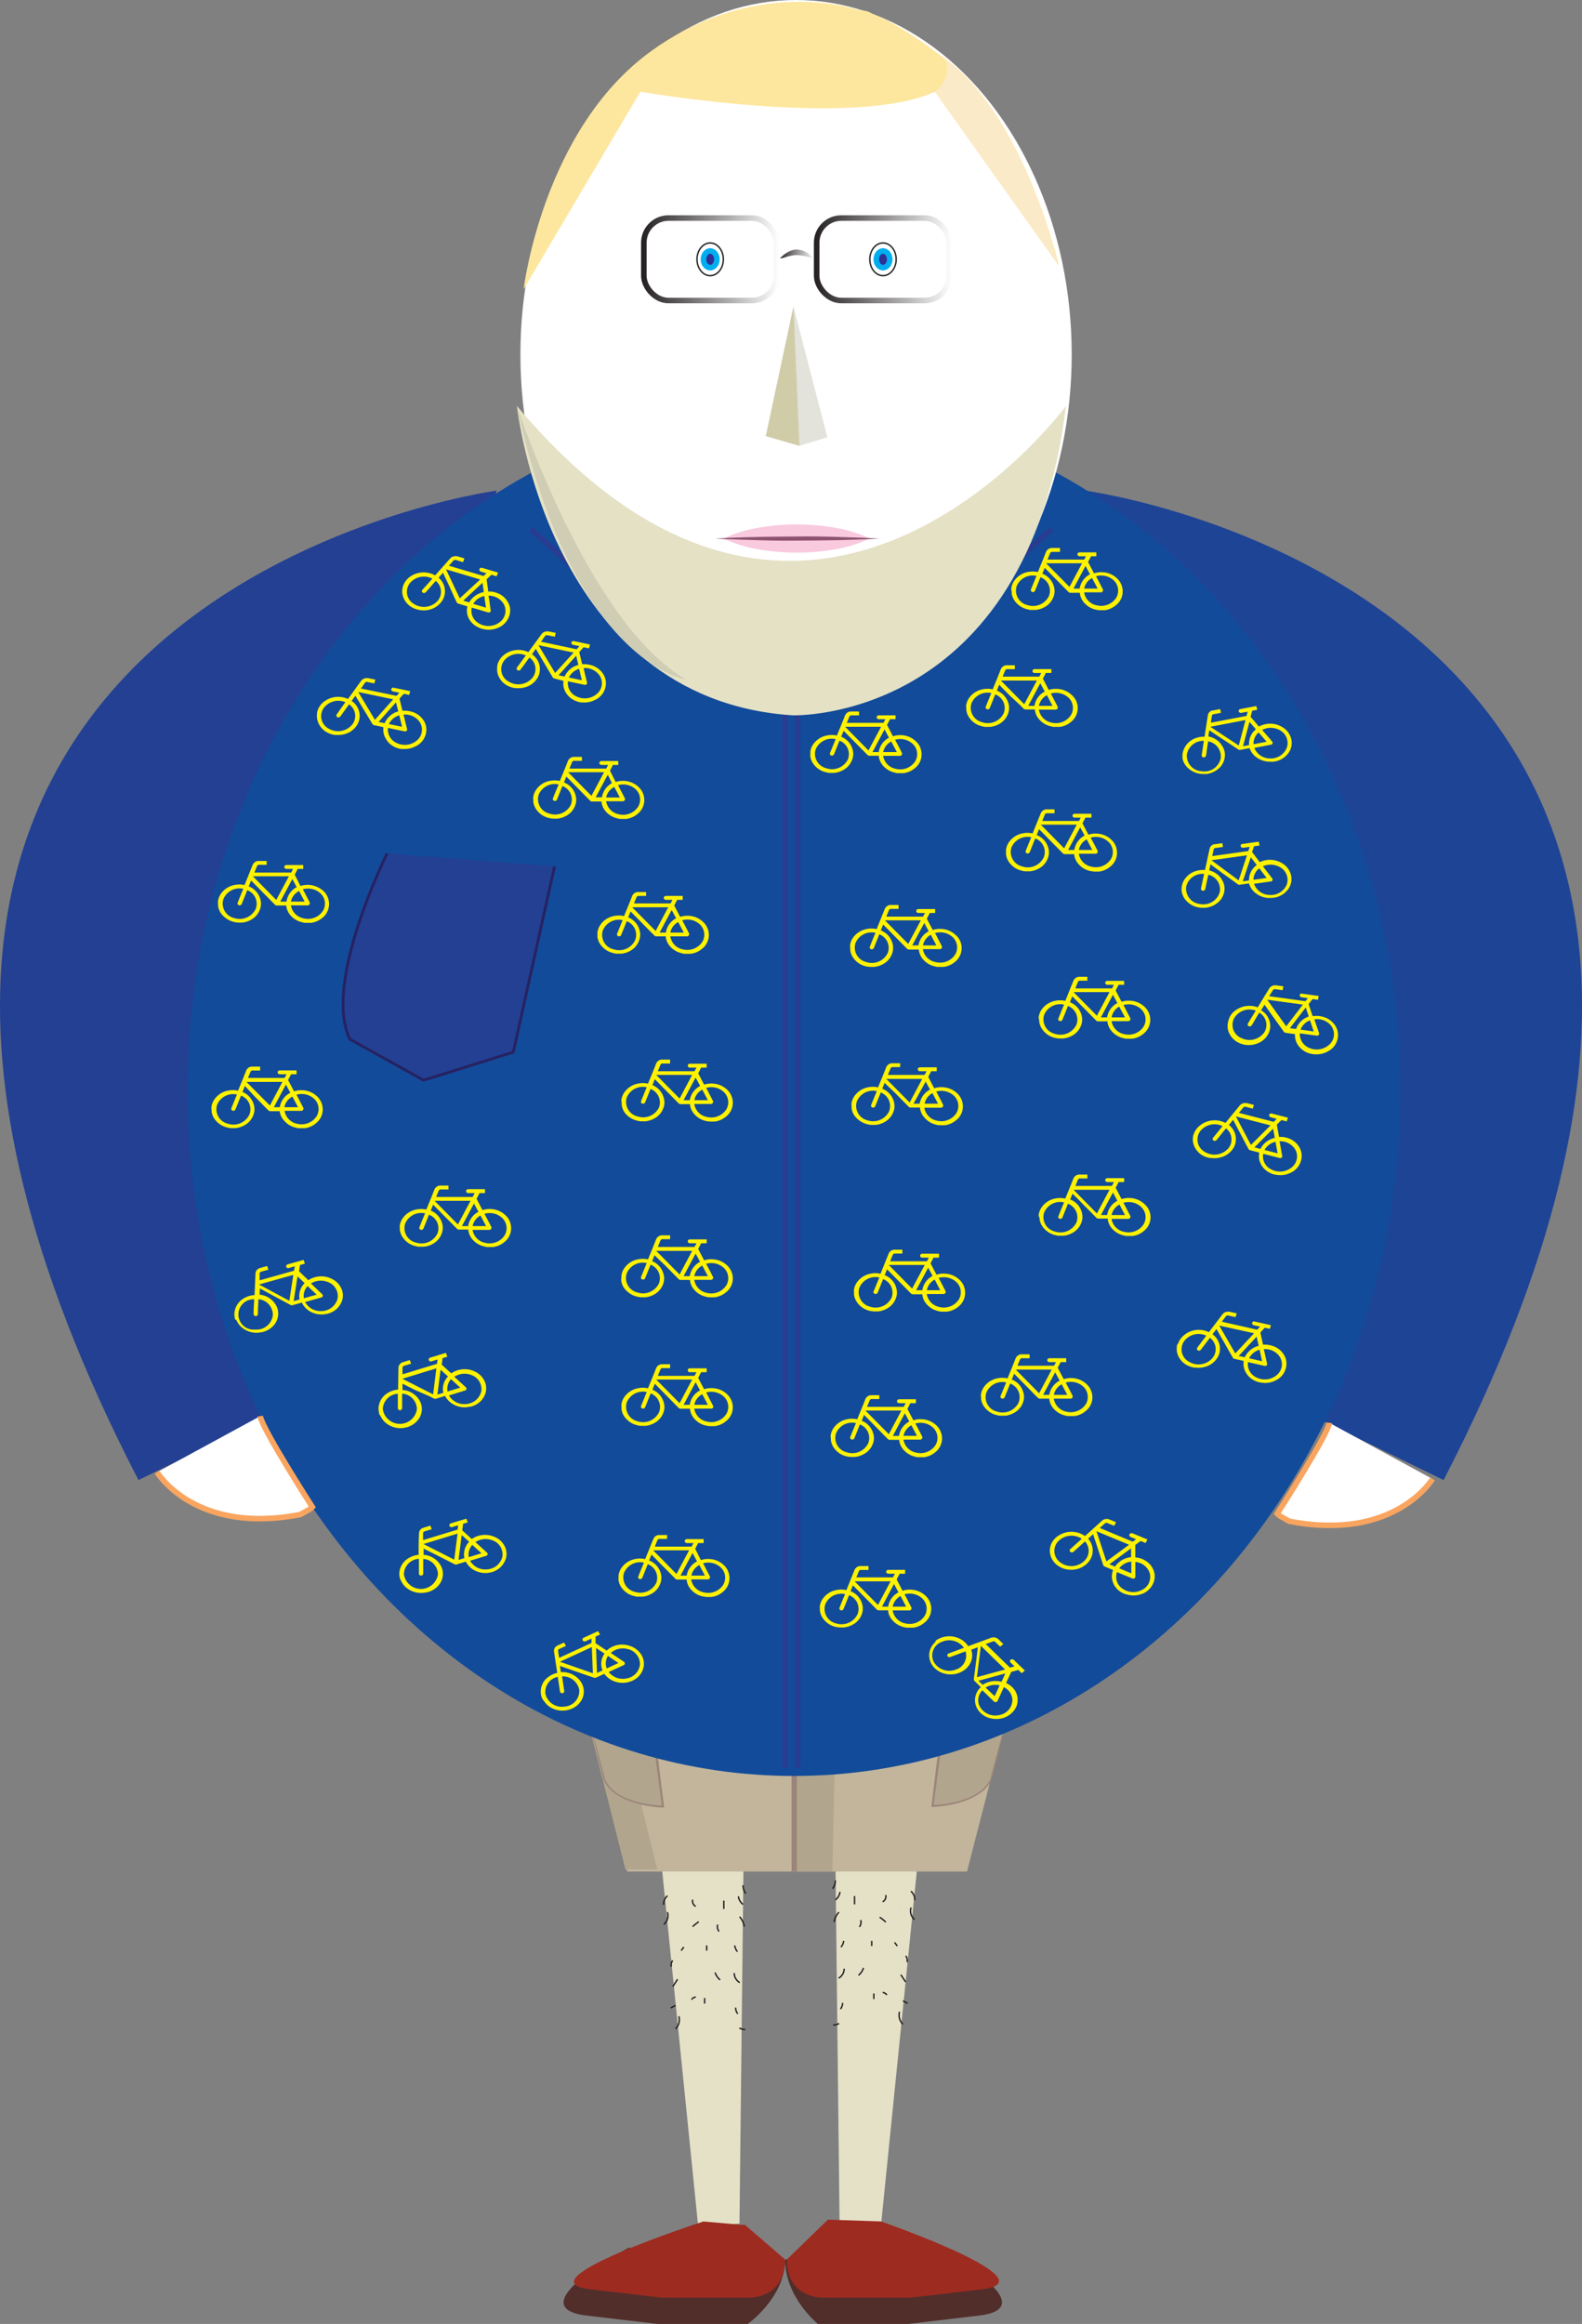 <svg id="Layer_1" data-name="Layer 1" xmlns="http://www.w3.org/2000/svg" xmlns:xlink="http://www.w3.org/1999/xlink" viewBox="0 0 284.6 417.9"><rect x="0" y="0" width="284.6" height="417.9" fill="#808080" stroke="none"/><defs><style>.cls-1{fill:#e4e1c7;}.cls-2{fill:#512e2a;}.cls-3,.cls-4{fill:#9e2b20;}.cls-14,.cls-23,.cls-4,.cls-6{stroke:#231f20;}.cls-14,.cls-15,.cls-16,.cls-17,.cls-21,.cls-22,.cls-23,.cls-32,.cls-4,.cls-6,.cls-8{stroke-miterlimit:10;}.cls-5{fill:#231f20;}.cls-16,.cls-6,.cls-8{fill:none;}.cls-23,.cls-6{stroke-width:0.25px;}.cls-7{fill:#c2b59b;}.cls-8{stroke:#9b8579;}.cls-9{fill:#b1a58e;}.cls-10{fill:#9b8579;}.cls-11{fill:#1e4496;}.cls-12,.cls-17{fill:#234093;}.cls-13{fill:#124b9a;}.cls-14,.cls-15,.cls-20,.cls-21,.cls-22,.cls-23{fill:#fff;}.cls-15{stroke:#f9a560;}.cls-16{stroke:#283c91;}.cls-17{stroke:#262262;stroke-width:0.5px;}.cls-18{fill:#fff200;}.cls-19{fill:#d1d3d4;}.cls-21{stroke:url(#White_Black);}.cls-22{stroke:url(#White_Black-2);}.cls-24{fill:#fde79e;}.cls-25{fill:#fbeac8;}.cls-26{fill:#e5e1c5;}.cls-27{fill:#f9c9de;}.cls-28{fill:#8d536f;}.cls-29{fill:#e3e2db;}.cls-30{fill:#d0cca8;}.cls-31{fill:url(#White_Black-3);}.cls-32{fill:#2e3192;stroke:#00aeef;}.cls-33{fill:#cfcdb4;}</style><linearGradient id="White_Black" x1="265.63" y1="117.61" x2="290.49" y2="117.61" gradientTransform="matrix(1, 0, 0, -1, -32.63, 235.23)" gradientUnits="userSpaceOnUse"><stop offset="0" stop-color="#fff"/><stop offset="1" stop-color="#231f20"/></linearGradient><linearGradient id="White_Black-2" x1="234.55" y1="117.61" x2="259.41" y2="117.61" gradientTransform="matrix(1, 0, 0, -1, 29.53, 235.23)" xlink:href="#White_Black"/><linearGradient id="White_Black-3" x1="264.29" y1="116.67" x2="257.69" y2="116.67" gradientTransform="matrix(1, 0, 0, 1, 0, 0)" xlink:href="#White_Black"/></defs><title>11</title><polyline class="cls-1" points="165.09 334.96 158.48 400.24 151.04 399.87 150.29 334.22"/><polyline class="cls-1" points="118.98 334.96 125.59 400.24 133.03 399.87 133.77 334.22"/><path class="cls-2" d="M230.77,475.18s-20.25,10.71-7.52,12.21l12.73,1.5h16.19s6.73-4.74,6.73-11.59" transform="translate(-117.66 -70.99)"/><path class="cls-2" d="M286.2,475.18s20.24,10.71,7.52,12.21L281,488.89H264.8s-5.9-4.74-5.9-11.59" transform="translate(-117.66 -70.99)"/><path class="cls-3" d="M244.2,470.46s-33.1,10.7-20.38,12.2l12.73,1.49h16.19s6.16,0,6.16-6.85l-7.23-6.23h-.53" transform="translate(-117.66 -70.99)"/><path class="cls-3" d="M266.6,470.13l-7.39,7.17c0,6.85,6.16,6.85,6.16,6.85h16.19l12.73-1.49c12.73-1.5-18.15-12.21-18.15-12.21" transform="translate(-117.66 -70.99)"/><path class="cls-4" d="M259.31,477" transform="translate(-117.66 -70.99)"/><path class="cls-5" d="M270.57,414.52v2.22a3.22,3.22,0,0,1,0,.62,3.21,3.21,0,0,0,0-.62v-2.22a2.57,2.57,0,0,1,0-.62,2.57,2.57,0,0,0,0,.62Z" transform="translate(-117.66 -70.99)"/><path class="cls-5" d="M275.4,418.15v1.21a3.22,3.22,0,0,1,0,.62,3.2,3.2,0,0,0,0-.62v-1.21a3.22,3.22,0,0,1,0-.62,3.2,3.2,0,0,0,0,.62Z" transform="translate(-117.66 -70.99)"/><path class="cls-5" d="M277,422v1.21a2.57,2.57,0,0,1,0,.62,2.57,2.57,0,0,0,0-.62V422a3.33,3.33,0,0,1,0-.63,3.32,3.32,0,0,0,0,.63Z" transform="translate(-117.66 -70.99)"/><path class="cls-5" d="M280,421.78v.2a3.22,3.22,0,0,1,0,.62,3.21,3.21,0,0,0,0-.62v-.2a2.66,2.66,0,0,1,0-.63,2.66,2.66,0,0,0,0,.63Z" transform="translate(-117.66 -70.99)"/><path class="cls-5" d="M274,429.86s0-1.25,0-1.25,0,1.25,0,1.25Z" transform="translate(-117.66 -70.99)"/><path class="cls-5" d="M271.38,422v1.41a3.21,3.21,0,0,1,0,.62,3.21,3.21,0,0,0,0-.62V422a3.33,3.33,0,0,1,0-.63,3.32,3.32,0,0,0,0,.63Z" transform="translate(-117.66 -70.99)"/><path class="cls-5" d="M271.58,431v1.62a2.57,2.57,0,0,1,0,.62,2.57,2.57,0,0,0,0-.62V431a3.21,3.21,0,0,1,0-.62,3.21,3.21,0,0,0,0,.62Z" transform="translate(-117.66 -70.99)"/><path class="cls-5" d="M277.82,434.07v.6a3.33,3.33,0,0,1,0,.63,3.32,3.32,0,0,0,0-.63v-.6a3.33,3.33,0,0,1,0-.63,3.32,3.32,0,0,0,0,.63Z" transform="translate(-117.66 -70.99)"/><path class="cls-5" d="M275.81,436.28v1.62a2.57,2.57,0,0,1,0,.62,2.57,2.57,0,0,0,0-.62v-1.62a3.21,3.21,0,0,1,0-.62,3.21,3.21,0,0,0,0,.62Z" transform="translate(-117.66 -70.99)"/><path class="cls-5" d="M273.19,437.29v1a2.57,2.57,0,0,1,0,.62,2.57,2.57,0,0,0,0-.62v-1a3.22,3.22,0,0,1,0-.62,3.21,3.21,0,0,0,0,.62Z" transform="translate(-117.66 -70.99)"/><path class="cls-5" d="M271.17,437.49v.2a3.33,3.33,0,0,1,0,.63,3.32,3.32,0,0,0,0-.63v-.2a3.22,3.22,0,0,1,0-.62,3.21,3.21,0,0,0,0,.62Z" transform="translate(-117.66 -70.99)"/><path class="cls-5" d="M270.77,441.72v1a3.32,3.32,0,0,1,0,.63,3.31,3.31,0,0,0,0-.63v-1a2.57,2.57,0,0,1,0-.62,2.57,2.57,0,0,0,0,.62Z" transform="translate(-117.66 -70.99)"/><path class="cls-5" d="M276.82,443.34v.6a3.21,3.21,0,0,1,0,.62,3.2,3.2,0,0,0,0-.62v-.6a3.33,3.33,0,0,1,0-.63,3.32,3.32,0,0,0,0,.63Z" transform="translate(-117.66 -70.99)"/><path class="cls-5" d="M274.8,446v.21a3.21,3.21,0,0,1,0,.62,3.21,3.21,0,0,0,0-.62V446a2.57,2.57,0,0,1,0-.62,2.57,2.57,0,0,0,0,.62Z" transform="translate(-117.66 -70.99)"/><path class="cls-5" d="M272,449v1.21a3.21,3.21,0,0,1,0,.62,3.21,3.21,0,0,0,0-.62V449a2.66,2.66,0,0,1,0-.63,2.66,2.66,0,0,0,0,.63Z" transform="translate(-117.66 -70.99)"/><path class="cls-5" d="M276,451.6v.2a3.22,3.22,0,0,1,0,.62,3.21,3.21,0,0,0,0-.62v-.2a2.66,2.66,0,0,1,0-.63,2.66,2.66,0,0,0,0,.63Z" transform="translate(-117.66 -70.99)"/><path class="cls-5" d="M272.59,454.24s0-1.25,0-1.25,0,1.25,0,1.25Z" transform="translate(-117.66 -70.99)"/><path class="cls-5" d="M279.64,412.71v.81a3.21,3.21,0,0,1,0,.62,2.57,2.57,0,0,0,0-.62v-.81a3.22,3.22,0,0,1,0-.62,3.21,3.21,0,0,0,0,.62Z" transform="translate(-117.66 -70.99)"/><path class="cls-5" d="M272,411.1s0-1.25,0-1.25,0,1.25,0,1.25Z" transform="translate(-117.66 -70.99)"/><path class="cls-5" d="M276,409.9v-1.25s0,1.25,0,1.25Z" transform="translate(-117.66 -70.99)"/><path class="cls-5" d="M275.61,410.7v.6a3.21,3.21,0,0,1,0,.62,2.56,2.56,0,0,0,0-.62v-.6a3.33,3.33,0,0,1,0-.63,3.32,3.32,0,0,0,0,.63Z" transform="translate(-117.66 -70.99)"/><path class="cls-5" d="M280.64,408.88v1a3.22,3.22,0,0,1,0,.62,3.2,3.2,0,0,0,0-.62v-1a3.22,3.22,0,0,1,0-.62,3.21,3.21,0,0,0,0,.62Z" transform="translate(-117.66 -70.99)"/><path class="cls-5" d="M244.38,409.27v.4a3.31,3.31,0,0,1,0,.63,2.66,2.66,0,0,0,0-.63v-.4a3.22,3.22,0,0,1,0-.62,3.21,3.21,0,0,0,0,.62Z" transform="translate(-117.66 -70.99)"/><path class="cls-5" d="M248.82,409.31v-1.25s0,1.25,0,1.25Z" transform="translate(-117.66 -70.99)"/><path class="cls-6" d="M281.56,414a2,2,0,0,0,.64,2.18" transform="translate(-117.66 -70.99)"/><path class="cls-6" d="M281.53,411.07a2,2,0,0,1,.7,1.62" transform="translate(-117.66 -70.99)"/><path class="cls-6" d="M277,411.75a1.07,1.07,0,0,1-.55,1.22" transform="translate(-117.66 -70.99)"/><path class="cls-6" d="M271.39,411.94v1.5" transform="translate(-117.66 -70.99)"/><path class="cls-6" d="M268.77,411.19a2.15,2.15,0,0,1-.82,1.44" transform="translate(-117.66 -70.99)"/><path class="cls-6" d="M267.94,409.13a2.32,2.32,0,0,1-.5,1.48" transform="translate(-117.66 -70.99)"/><path class="cls-6" d="M268.58,414.84a3.35,3.35,0,0,0-.86,1.78" transform="translate(-117.66 -70.99)"/><path class="cls-6" d="M269.44,420a2.06,2.06,0,0,1-.49,1.12" transform="translate(-117.66 -70.99)"/><path class="cls-6" d="M272.49,416.26a1.31,1.31,0,0,1-.23,1.23" transform="translate(-117.66 -70.99)"/><path class="cls-6" d="M275.91,415.75a6.64,6.64,0,0,1,1.1.88" transform="translate(-117.66 -70.99)"/><path class="cls-6" d="M278.6,420.28l.48.65" transform="translate(-117.66 -70.99)"/><path class="cls-6" d="M274.48,420v.93" transform="translate(-117.66 -70.99)"/><path class="cls-6" d="M280.6,422.7a1.34,1.34,0,0,1,.24,1.13" transform="translate(-117.66 -70.99)"/><path class="cls-6" d="M279.72,426.09l.86,1.3" transform="translate(-117.66 -70.99)"/><path class="cls-6" d="M273,424.86a2.8,2.8,0,0,1-.91,1.34" transform="translate(-117.66 -70.99)"/><path class="cls-6" d="M269.52,425a1.92,1.92,0,0,1-1,1.71" transform="translate(-117.66 -70.99)"/><path class="cls-6" d="M269.24,431.15a1.72,1.72,0,0,1-.38,1.11" transform="translate(-117.66 -70.99)"/><path class="cls-6" d="M274.86,429.46v1" transform="translate(-117.66 -70.99)"/><path class="cls-6" d="M276.45,429.28a1,1,0,0,1,.75.46" transform="translate(-117.66 -70.99)"/><path class="cls-6" d="M280.1,430.78l.84.47" transform="translate(-117.66 -70.99)"/><path class="cls-6" d="M279.48,432.75a2.32,2.32,0,0,0,.61,2.25" transform="translate(-117.66 -70.99)"/><path class="cls-6" d="M268.61,434.85a2.07,2.07,0,0,1-1.06.27" transform="translate(-117.66 -70.99)"/><path class="cls-5" d="M248.69,415.35v2.21a3.33,3.33,0,0,1,0,.63,3.32,3.32,0,0,0,0-.63v-2.21a3.33,3.33,0,0,1,0-.63,3.32,3.32,0,0,0,0,.63Z" transform="translate(-117.66 -70.99)"/><path class="cls-5" d="M243.86,419v1.21a2.66,2.66,0,0,1,0,.63,2.66,2.66,0,0,0,0-.63V419a3.21,3.21,0,0,1,0-.62,3.21,3.21,0,0,0,0,.62Z" transform="translate(-117.66 -70.99)"/><path class="cls-5" d="M242.25,422.8V424a2.66,2.66,0,0,1,0,.63,2.66,2.66,0,0,0,0-.63V422.8a3.21,3.21,0,0,1,0-.62,3.21,3.21,0,0,0,0,.62Z" transform="translate(-117.66 -70.99)"/><path class="cls-5" d="M239.22,422.6v.2a3.33,3.33,0,0,1,0,.63,3.32,3.32,0,0,0,0-.63v-.2a3.22,3.22,0,0,1,0-.62,3.21,3.21,0,0,0,0,.62Z" transform="translate(-117.66 -70.99)"/><path class="cls-5" d="M245.28,430.68v-1.25s0,1.25,0,1.25Z" transform="translate(-117.66 -70.99)"/><path class="cls-5" d="M247.89,422.8v1.41a2.66,2.66,0,0,1,0,.63,2.66,2.66,0,0,0,0-.63V422.8a3.21,3.21,0,0,1,0-.62,3.21,3.21,0,0,0,0,.62Z" transform="translate(-117.66 -70.99)"/><path class="cls-5" d="M247.69,431.87v1.61a2.66,2.66,0,0,1,0,.63,2.66,2.66,0,0,0,0-.63v-1.61a3.32,3.32,0,0,1,0-.63,3.31,3.31,0,0,0,0,.63Z" transform="translate(-117.66 -70.99)"/><path class="cls-5" d="M241.44,434.89v.61a3.21,3.21,0,0,1,0,.62,3.21,3.21,0,0,0,0-.62v-.61a2.57,2.57,0,0,1,0-.62,2.57,2.57,0,0,0,0,.62Z" transform="translate(-117.66 -70.99)"/><path class="cls-5" d="M243.46,437.11v1.61a3.21,3.21,0,0,1,0,.62,2.56,2.56,0,0,0,0-.62v-1.61a3.33,3.33,0,0,1,0-.63,3.32,3.32,0,0,0,0,.63Z" transform="translate(-117.66 -70.99)"/><path class="cls-5" d="M246.07,438.12v1a3.33,3.33,0,0,1,0,.63,3.32,3.32,0,0,0,0-.63v-1a3.33,3.33,0,0,1,0-.63,3.32,3.32,0,0,0,0,.63Z" transform="translate(-117.66 -70.99)"/><path class="cls-5" d="M248.09,438.32v.2a3.22,3.22,0,0,1,0,.62,3.21,3.21,0,0,0,0-.62v-.2a2.66,2.66,0,0,1,0-.63,2.66,2.66,0,0,0,0,.63Z" transform="translate(-117.66 -70.99)"/><path class="cls-5" d="M248.49,442.55v1a3.21,3.21,0,0,1,0,.62,3.21,3.21,0,0,0,0-.62v-1a3.33,3.33,0,0,1,0-.63,3.32,3.32,0,0,0,0,.63Z" transform="translate(-117.66 -70.99)"/><path class="cls-5" d="M242.45,444.16v.6a2.66,2.66,0,0,1,0,.63,2.66,2.66,0,0,0,0-.63v-.6a3.32,3.32,0,0,1,0-.63,3.32,3.32,0,0,0,0,.63Z" transform="translate(-117.66 -70.99)"/><path class="cls-5" d="M244.46,446.78v.2a3.32,3.32,0,0,1,0,.63,3.32,3.32,0,0,0,0-.63v-.2a3.32,3.32,0,0,1,0-.63,3.32,3.32,0,0,0,0,.63Z" transform="translate(-117.66 -70.99)"/><path class="cls-5" d="M247.28,449.8V451a3.32,3.32,0,0,1,0,.63,3.32,3.32,0,0,0,0-.63V449.8a3.22,3.22,0,0,1,0-.62,3.21,3.21,0,0,0,0,.62Z" transform="translate(-117.66 -70.99)"/><path class="cls-5" d="M243.25,452.42v.2a3.33,3.33,0,0,1,0,.63,3.32,3.32,0,0,0,0-.63v-.2a3.22,3.22,0,0,1,0-.62,3.2,3.2,0,0,0,0,.62Z" transform="translate(-117.66 -70.99)"/><path class="cls-5" d="M246.69,455.06s0-1.25,0-1.25,0,1.25,0,1.25Z" transform="translate(-117.66 -70.99)"/><path class="cls-5" d="M239.63,413.53v.81a2.66,2.66,0,0,1,0,.63,2.66,2.66,0,0,0,0-.63v-.81a3.21,3.21,0,0,1,0-.62,3.21,3.21,0,0,0,0,.62Z" transform="translate(-117.66 -70.99)"/><path class="cls-5" d="M247.29,409.93s0-1.25,0-1.25,0,1.25,0,1.25Z" transform="translate(-117.66 -70.99)"/><path class="cls-5" d="M243.26,410.72s0-1.25,0-1.25,0,1.25,0,1.25Z" transform="translate(-117.66 -70.99)"/><path class="cls-5" d="M243.66,411.52v.6a2.66,2.66,0,0,1,0,.63,2.66,2.66,0,0,0,0-.63v-.6a3.32,3.32,0,0,1,0-.63,3.32,3.32,0,0,0,0,.63Z" transform="translate(-117.66 -70.99)"/><path class="cls-5" d="M238.62,409.71v1a3.33,3.33,0,0,1,0,.63,3.31,3.31,0,0,0,0-.63v-1a2.66,2.66,0,0,1,0-.63,2.66,2.66,0,0,0,0,.63Z" transform="translate(-117.66 -70.99)"/><path class="cls-6" d="M237.72,414.84a2,2,0,0,1-.64,2.19" transform="translate(-117.66 -70.99)"/><path class="cls-6" d="M237.74,411.89a2,2,0,0,0-.7,1.62" transform="translate(-117.66 -70.99)"/><path class="cls-6" d="M242.28,412.58a1.07,1.07,0,0,0,.54,1.22" transform="translate(-117.66 -70.99)"/><path class="cls-6" d="M247.88,412.76v1.5" transform="translate(-117.66 -70.99)"/><path class="cls-6" d="M250.5,412a2.14,2.14,0,0,0,.82,1.44" transform="translate(-117.66 -70.99)"/><path class="cls-6" d="M251.34,410a2.3,2.3,0,0,0,.49,1.49" transform="translate(-117.66 -70.99)"/><path class="cls-6" d="M250.7,415.66a3.26,3.26,0,0,1,.85,1.78" transform="translate(-117.66 -70.99)"/><path class="cls-6" d="M249.84,420.82a2,2,0,0,0,.49,1.12" transform="translate(-117.66 -70.99)"/><path class="cls-6" d="M246.78,417.08a1.33,1.33,0,0,0,.24,1.23" transform="translate(-117.66 -70.99)"/><path class="cls-6" d="M243.37,416.57a6.74,6.74,0,0,0-1.1.88" transform="translate(-117.66 -70.99)"/><path class="cls-6" d="M240.68,421.11l-.48.64" transform="translate(-117.66 -70.99)"/><path class="cls-6" d="M244.79,420.82v.94" transform="translate(-117.66 -70.99)"/><path class="cls-6" d="M238.68,423.52a1.37,1.37,0,0,0-.25,1.14" transform="translate(-117.66 -70.99)"/><path class="cls-6" d="M239.55,426.91l-.85,1.31" transform="translate(-117.66 -70.99)"/><path class="cls-6" d="M246.3,425.69a2.87,2.87,0,0,0,.91,1.33" transform="translate(-117.66 -70.99)"/><path class="cls-6" d="M249.75,425.79a1.92,1.92,0,0,0,1,1.71" transform="translate(-117.66 -70.99)"/><path class="cls-6" d="M250,432a1.7,1.7,0,0,0,.39,1.12" transform="translate(-117.66 -70.99)"/><path class="cls-6" d="M244.42,430.28v1" transform="translate(-117.66 -70.99)"/><path class="cls-6" d="M242.83,430.1a1.06,1.06,0,0,0-.76.46" transform="translate(-117.66 -70.99)"/><path class="cls-6" d="M239.18,431.61l-.85.46" transform="translate(-117.66 -70.99)"/><path class="cls-6" d="M239.79,433.57a2.33,2.33,0,0,1-.6,2.26" transform="translate(-117.66 -70.99)"/><path class="cls-6" d="M250.67,435.67a2,2,0,0,0,1.05.27" transform="translate(-117.66 -70.99)"/><polygon class="cls-7" points="112.84 336.55 173.96 336.55 190.82 271.16 95.98 271.16 112.84 336.55"/><line class="cls-8" x1="142.9" y1="283.69" x2="142.9" y2="336.55"/><path class="cls-9" d="M222.77,354l13.13,53.16h-5.72l-15.43-61S221.14,352.69,222.77,354Z" transform="translate(-117.66 -70.99)"/><path class="cls-9" d="M287.42,379.87l4.12,3.08,7.76-5.21L302,376l-1.37-3.24s-8.69,7.63-13.18,7.16l-2,15.94s8.32-.17,10.46-4.74l3.3-12.8" transform="translate(-117.66 -70.99)"/><path class="cls-10" d="M287.42,379.87l4.16,3h-.08c3.44-2.39,6.91-4.73,10.38-7.08l-.06.19-1.38-3.23.27.06a51.79,51.79,0,0,1-6.13,4.59,25,25,0,0,1-3.38,1.83,8.1,8.1,0,0,1-3.81.85l.27-.21c-.65,5.31-1.38,10.62-2.06,15.93l-.2-.21a22.56,22.56,0,0,0,3-.33,16.59,16.59,0,0,0,2.87-.75,9.83,9.83,0,0,0,2.62-1.34,6.17,6.17,0,0,0,1.9-2.19v0c1.1-4.27,2.3-8.52,3.44-12.77-1.06,4.28-2.07,8.57-3.17,12.84h0a6.5,6.5,0,0,1-2,2.32,10.6,10.6,0,0,1-2.69,1.4,16.26,16.26,0,0,1-2.91.79,20.27,20.27,0,0,1-3,.36h-.22l0-.23c.65-5.31,1.27-10.63,2-15.94l0-.23.23,0a7.7,7.7,0,0,0,3.58-.78,25.53,25.53,0,0,0,3.35-1.77,52.61,52.61,0,0,0,6.12-4.5l.18-.16.09.22,1.35,3.25.06.12-.11.07c-3.49,2.32-7,4.65-10.49,6.92l0,0,0,0Z" transform="translate(-117.66 -70.99)"/><path class="cls-9" d="M234.84,379.87,230.73,383,223,377.74,220.29,376l1.37-3.24s8.69,7.63,13.18,7.16l2,15.94s-8.32-.17-10.46-4.74l-3.3-12.8" transform="translate(-117.66 -70.99)"/><path class="cls-10" d="M234.84,379.87,230.76,383l0,0,0,0c-3.51-2.27-7-4.6-10.48-6.92l-.11-.07.05-.12,1.35-3.25.09-.22.19.16a51.77,51.77,0,0,0,6.12,4.5,25.41,25.41,0,0,0,3.34,1.77,7.7,7.7,0,0,0,3.58.78l.23,0,0,.23c.69,5.31,1.31,10.63,2,15.94l0,.23h-.23a20.14,20.14,0,0,1-3-.36,16.59,16.59,0,0,1-2.92-.79,10.6,10.6,0,0,1-2.69-1.4,6.6,6.6,0,0,1-2-2.32h0c-1.1-4.27-2.11-8.56-3.16-12.84,1.14,4.25,2.33,8.5,3.43,12.77v0a6.26,6.26,0,0,0,1.9,2.19,10,10,0,0,0,2.62,1.34,16.83,16.83,0,0,0,2.87.75,22.76,22.76,0,0,0,3,.33l-.19.21c-.69-5.31-1.41-10.62-2.06-15.93l.26.21a8.12,8.12,0,0,1-3.81-.85,25.64,25.64,0,0,1-3.38-1.83,51.79,51.79,0,0,1-6.13-4.59l.27-.06L220.44,376l-.06-.19c3.47,2.35,6.94,4.69,10.38,7.08h-.07Z" transform="translate(-117.66 -70.99)"/><path class="cls-9" d="M261.06,369.14a52.19,52.19,0,0,0,7.2-.5l-.86,38.89h-6.34Z" transform="translate(-117.66 -70.99)"/><path class="cls-11" d="M312.89,159.22s146.39,19.42,64.47,177.92L355.6,326.52" transform="translate(-117.66 -70.99)"/><path class="cls-12" d="M207,159.22S60.65,178.64,142.57,337.14l21.76-10.62" transform="translate(-117.66 -70.99)"/><ellipse class="cls-13" cx="142.82" cy="196.11" rx="109.09" ry="123.25"/><path class="cls-14" d="M199.79,350.53" transform="translate(-117.66 -70.99)"/><path class="cls-15" d="M145.92,335.73s6.76,11.31,25.78,7.6l1.76-1,.38-.36s-9-14-9.37-16.33" transform="translate(-117.66 -70.99)"/><path class="cls-15" d="M375.36,336.94s-6.75,11.31-25.77,7.6l-1.76-1-.38-.37s9-14,9.37-16.32" transform="translate(-117.66 -70.99)"/><polyline class="cls-16" points="143.46 317.92 143.46 108.84 159.19 122.26 189.18 95.12"/><path class="cls-17" d="M187.31,224.45s-11.66,23.31-6.71,33.41l13.26,7.38L210,260.19l7.42-33.41" transform="translate(-117.66 -70.99)"/><polyline class="cls-16" points="141.23 317.92 141.23 108.84 125.5 122.26 95.51 95.12"/><path class="cls-18" d="M207.21,190.31l.09-.21a3.24,3.24,0,0,1,.89-1.23,4.21,4.21,0,0,1,4.46-.64s0,0,.08,0l2.35-3.2a1.23,1.23,0,0,1,1.12-.5l.14,0,1.31.27h0l-.18.68-.06,0-1.22-.25a.43.43,0,0,0-.5.17c-.23.32-.46.64-.7,1a.13.13,0,0,1,0,0h.06l6.27,1.33a.08.08,0,0,0,.09,0l.47-.52,0-.05h-.06l-1.06-.22a.36.36,0,0,1-.3-.29.34.34,0,0,1,.19-.36.4.4,0,0,1,.3,0l2.85.6h0l-.18.68h-.06l-.84-.18a.07.07,0,0,0-.08,0c-.25.29-.51.56-.76.85a.11.11,0,0,0,0,.05l.51,2.14v0l.37,0a4.42,4.42,0,0,1,1.31.19,3.74,3.74,0,0,1,2.1,1.57,3,3,0,0,1,.49,1.83,3.34,3.34,0,0,1-2,2.85,4.06,4.06,0,0,1-2.18.43l-.35,0h0l-.42-.09h0l-.59-.22a3.6,3.6,0,0,1-1.74-1.59,2.93,2.93,0,0,1-.36-1.78,1.36,1.36,0,0,1,0-.2H219L217.4,193a.48.48,0,0,1-.32-.23l-.48-.8-1.25-2.11-1.1-1.85-.2-.34-.7,1h0l.05,0a3.24,3.24,0,0,1,1.37,3,2.93,2.93,0,0,1-.38,1.17,3.77,3.77,0,0,1-2.27,1.74,4.25,4.25,0,0,1-1.63.14l-.25,0-.43-.09,0,0c-.19-.07-.38-.12-.56-.2a3.56,3.56,0,0,1-2-2.1,3,3,0,0,1-.14-1.37,1.57,1.57,0,0,0,0-.23Zm5.69-1.08,0,0-1.17,1.6-.42.57a.42.42,0,0,1-.52.12.33.33,0,0,1-.12-.51l1.59-2.16,0,0a3.29,3.29,0,0,0-4,1.06,2.55,2.55,0,0,0,1,3.7,3.32,3.32,0,0,0,4.21-.77A2.51,2.51,0,0,0,212.9,189.23Zm6.93,4.28a2.63,2.63,0,0,0,1.59,2.74,3.36,3.36,0,0,0,3.74-.59,2.5,2.5,0,0,0,.27-3.33,3.19,3.19,0,0,0-2.79-1.2l.12.49c.16.7.33,1.39.5,2.09a.41.41,0,0,1,0,.22.4.4,0,0,1-.47.2l-2.88-.61Zm-5.3-6.5,3,5,3.32-3.67Zm7.18,3.55-.4-1.65-3.17,3.51,1.09.23A3.72,3.72,0,0,1,221.71,190.56ZM220,192.82l2.34.5-.49-2.06A3,3,0,0,0,220,192.82Z" transform="translate(-117.66 -70.99)"/><path class="cls-18" d="M213.59,214.57l0-.23a3.12,3.12,0,0,1,.55-1.38,3.83,3.83,0,0,1,2.43-1.55,4.25,4.25,0,0,1,1.74,0s.06,0,.07,0c.48-1.19,1-2.39,1.45-3.59a1.18,1.18,0,0,1,1-.72h1.52v.7H221a.41.41,0,0,0-.44.28c-.15.36-.29.71-.43,1.07,0,0,0,0,0,.05h6.51a.08.08,0,0,0,.08,0c.1-.21.21-.41.32-.61,0,0,0,0,0-.05h-1.16a.4.4,0,0,1-.37-.22.33.33,0,0,1,.1-.39.45.45,0,0,1,.28-.09h3v.7H228s-.06,0-.07,0l-.52,1a.06.06,0,0,0,0,.06l1,2v0l.36-.09a4.2,4.2,0,0,1,1.32-.09,4,4,0,0,1,2.46,1.1,3.18,3.18,0,0,1-.22,4.85,3.91,3.91,0,0,1-2,.88l-.36,0h-.53c-.21,0-.43,0-.63-.09a3.86,3.86,0,0,1-2.11-1.18,3.22,3.22,0,0,1-.82-1.66l0-.2h-1.68a.46.46,0,0,1-.37-.14l-.67-.68-1.78-1.8-1.55-1.57-.29-.29-.43,1.07h0l.05,0a3.4,3.4,0,0,1,2.12,2.64,2.75,2.75,0,0,1-.06,1.21,3.43,3.43,0,0,1-1.75,2.16,4,4,0,0,1-1.55.48l-.25,0h-.49a5.59,5.59,0,0,1-.59-.08,3.81,3.81,0,0,1-2.49-1.62,3.19,3.19,0,0,1-.5-1.31l0-.23Zm5.25-2.23s0,0,0,0l-.72,1.79-.26.65a.4.4,0,0,1-.48.22.33.33,0,0,1-.24-.47c.32-.81.65-1.62,1-2.43,0,0,0,0,0-.05a3.12,3.12,0,0,0-3.57,1.85,2.66,2.66,0,0,0,1.91,3.39,3.18,3.18,0,0,0,3.89-1.61A2.59,2.59,0,0,0,218.84,212.34Zm7.86,2.73a2.84,2.84,0,0,0,2.26,2.34,3.23,3.23,0,0,0,3.49-1.34,2.52,2.52,0,0,0-.61-3.3,3.32,3.32,0,0,0-3-.59l.24.45,1,1.93a.29.29,0,0,1,0,.22.38.38,0,0,1-.41.29h-3Zm-6.84-5.22,4.2,4.25,2.27-4.25Zm7.9,2L227,210.3l-2.17,4.06h1.12A3.49,3.49,0,0,1,227.76,211.81Zm-1,2.55h2.41l-1-1.9A2.77,2.77,0,0,0,226.71,214.36Z" transform="translate(-117.66 -70.99)"/><path class="cls-18" d="M225.14,238.87l0-.23a3.12,3.12,0,0,1,.55-1.38,3.8,3.8,0,0,1,2.43-1.55,4.25,4.25,0,0,1,1.74,0s.06,0,.07,0c.48-1.2,1-2.39,1.45-3.59a1.17,1.17,0,0,1,1-.72l.14,0h1.38v.7h-1.31a.4.4,0,0,0-.44.28c-.15.35-.29.71-.44,1.07a.2.2,0,0,0,0,0h6.51s.06,0,.07,0l.33-.6a.17.17,0,0,1,0-.05h-1.15a.4.4,0,0,1-.37-.22.33.33,0,0,1,.1-.39.45.45,0,0,1,.28-.09h3v.7h-.93a.05.05,0,0,0-.06,0c-.18.32-.35.65-.52,1a.06.06,0,0,0,0,.06c.34.66.69,1.32,1.05,2v0l.36-.09a4.2,4.2,0,0,1,1.32-.09,4,4,0,0,1,2.46,1.1,3.2,3.2,0,0,1,.95,1.68,3.14,3.14,0,0,1-1.18,3.17,3.86,3.86,0,0,1-2,.87l-.35,0H241c-.21,0-.43,0-.64-.09a3.86,3.86,0,0,1-2.1-1.18,3.15,3.15,0,0,1-.82-1.66l0-.2h-1.68a.48.48,0,0,1-.38-.15l-.67-.67-1.77-1.8-1.55-1.57-.29-.29-.43,1.06h0l0,0a3.44,3.44,0,0,1,2.12,2.64,2.75,2.75,0,0,1-.06,1.21A3.45,3.45,0,0,1,231,242a3.91,3.91,0,0,1-1.54.48l-.25,0h-.49c-.2,0-.4,0-.59-.08a3.83,3.83,0,0,1-2.5-1.63,3.08,3.08,0,0,1-.49-1.3l0-.23Zm5.25-2.23,0,.05-.72,1.79c-.09.22-.18.43-.26.65a.41.41,0,0,1-.48.22.34.34,0,0,1-.25-.47c.33-.81.66-1.62,1-2.43l0,0a3.12,3.12,0,0,0-3.57,1.85,2.65,2.65,0,0,0,1.91,3.39,3.19,3.19,0,0,0,3.89-1.61A2.61,2.61,0,0,0,230.39,236.64Zm7.86,2.73a2.83,2.83,0,0,0,2.26,2.34,3.25,3.25,0,0,0,3.49-1.34,2.53,2.53,0,0,0-.61-3.3,3.29,3.29,0,0,0-3-.59l.24.45c.34.64.68,1.29,1,1.93a.34.34,0,0,1,0,.22.39.39,0,0,1-.41.29h-3Zm-6.85-5.23,4.21,4.26,2.26-4.26Zm7.91,2-.82-1.51-2.16,4.06h1.12A3.46,3.46,0,0,1,239.31,236.11Zm-1.05,2.55h2.41l-1-1.9A2.74,2.74,0,0,0,238.26,238.66Z" transform="translate(-117.66 -70.99)"/><path class="cls-18" d="M229.45,269l0-.22a3.07,3.07,0,0,1,.55-1.38,3.8,3.8,0,0,1,2.43-1.55,4.08,4.08,0,0,1,1.74,0,.07.07,0,0,0,.07,0c.48-1.2,1-2.4,1.45-3.6a1.17,1.17,0,0,1,1-.72h1.52v.7h-1.31a.41.41,0,0,0-.44.27c-.15.36-.29.72-.44,1.07,0,0,0,0,0,.05h6.51s.06,0,.07,0l.33-.6s0,0,0-.05h-1.15a.4.4,0,0,1-.37-.22.33.33,0,0,1,.1-.39.39.39,0,0,1,.28-.09h3v.7h-.93a.09.09,0,0,0-.07,0l-.51,1a.13.13,0,0,0,0,.06l1.05,2,0,0,.36-.09a4.16,4.16,0,0,1,1.32-.09,4,4,0,0,1,2.46,1.09,3.24,3.24,0,0,1,.95,1.68,3.15,3.15,0,0,1-1.18,3.18,3.86,3.86,0,0,1-2,.87l-.35,0h-.53c-.21,0-.43-.05-.64-.09a3.82,3.82,0,0,1-2.1-1.19,3.11,3.11,0,0,1-.82-1.66l0-.19h-1.68a.52.52,0,0,1-.38-.15l-.67-.68-1.77-1.79-1.55-1.58-.29-.29-.43,1.07h0l0,0a3.47,3.47,0,0,1,2.12,2.64,2.79,2.79,0,0,1-.06,1.22,3.47,3.47,0,0,1-1.76,2.16,4.08,4.08,0,0,1-1.54.48l-.25,0h-.49c-.2,0-.4,0-.59-.08A3.87,3.87,0,0,1,230,271a3,3,0,0,1-.49-1.3l0-.23Zm5.25-2.22s0,0,0,0l-.72,1.8c-.09.22-.18.43-.26.64a.41.41,0,0,1-.48.23.34.34,0,0,1-.25-.47c.33-.81.66-1.62,1-2.43,0,0,0,0,0-.05a3.12,3.12,0,0,0-3.57,1.84,2.66,2.66,0,0,0,1.91,3.4,3.19,3.19,0,0,0,3.89-1.61A2.61,2.61,0,0,0,234.7,266.81Zm7.86,2.73a2.81,2.81,0,0,0,2.26,2.33,3.24,3.24,0,0,0,3.49-1.33,2.53,2.53,0,0,0-.61-3.3,3.29,3.29,0,0,0-3-.59l.24.44,1,1.94a.39.39,0,0,1,0,.21.39.39,0,0,1-.41.3h-3Zm-6.85-5.23,4.21,4.25,2.26-4.25Zm7.91,2-.82-1.52-2.16,4.07h1.11A3.48,3.48,0,0,1,243.62,266.28Zm-1.05,2.55H245l-1-1.9A2.74,2.74,0,0,0,242.57,268.83Z" transform="translate(-117.66 -70.99)"/><path class="cls-18" d="M229.45,300.64l0-.22A3.11,3.11,0,0,1,230,299a3.8,3.8,0,0,1,2.43-1.55,4.25,4.25,0,0,1,1.74,0s.05,0,.07,0c.48-1.2,1-2.4,1.45-3.6a1.17,1.17,0,0,1,1-.72h1.52v.69h-1.31a.4.4,0,0,0-.44.28l-.44,1.07a.43.43,0,0,0,0,.05h6.51s.06,0,.07,0l.33-.6a.14.14,0,0,1,0-.06h-1.15a.4.4,0,0,1-.37-.22.33.33,0,0,1,.1-.39.45.45,0,0,1,.28-.09h3v.7h-.93a.08.08,0,0,0-.07,0l-.51,1a.15.15,0,0,0,0,.06l1.05,2,0,0,.36-.09a3.89,3.89,0,0,1,1.32-.08,4,4,0,0,1,2.46,1.09,3.24,3.24,0,0,1,.95,1.68,3.13,3.13,0,0,1-1.18,3.17,3.87,3.87,0,0,1-2,.88l-.35,0h-.53c-.21,0-.43,0-.64-.09a3.86,3.86,0,0,1-2.1-1.18,3.15,3.15,0,0,1-.82-1.66l0-.19h-1.68a.52.52,0,0,1-.38-.15c-.22-.23-.44-.46-.67-.68l-1.77-1.8L235.7,297l-.29-.29-.43,1.07h0l0,0a3.46,3.46,0,0,1,2.12,2.64,2.75,2.75,0,0,1-.06,1.21,3.47,3.47,0,0,1-1.76,2.17,3.9,3.9,0,0,1-1.54.47l-.25,0h-.49a4.14,4.14,0,0,1-3.09-1.7,3,3,0,0,1-.49-1.31l0-.23Zm5.25-2.23,0,0-.72,1.8c-.09.21-.18.42-.26.64a.41.41,0,0,1-.48.22.34.34,0,0,1-.25-.47c.33-.81.66-1.62,1-2.43l0-.05A3.12,3.12,0,0,0,230.4,300a2.66,2.66,0,0,0,1.91,3.4,3.2,3.2,0,0,0,3.89-1.62A2.61,2.61,0,0,0,234.7,298.41Zm7.86,2.74a2.83,2.83,0,0,0,2.26,2.33,3.23,3.23,0,0,0,3.49-1.34,2.53,2.53,0,0,0-.61-3.3,3.32,3.32,0,0,0-3-.59l.24.45c.34.64.68,1.29,1,1.93a.41.41,0,0,1,0,.22.39.39,0,0,1-.41.29h-3Zm-6.85-5.23,4.21,4.25,2.26-4.25Zm7.91,2-.82-1.51-2.16,4.06h1.11A3.5,3.5,0,0,1,243.62,297.88Zm-1.05,2.55H245l-1-1.9A2.74,2.74,0,0,0,242.57,300.43Z" transform="translate(-117.66 -70.99)"/><path class="cls-18" d="M229.45,323.78l0-.22a3.15,3.15,0,0,1,.55-1.39,3.83,3.83,0,0,1,2.43-1.54,4.08,4.08,0,0,1,1.74,0s.05,0,.07,0c.48-1.2,1-2.4,1.45-3.6a1.17,1.17,0,0,1,1-.72h1.52v.7h-1.31a.41.41,0,0,0-.44.27c-.15.36-.29.72-.44,1.07,0,0,0,0,0,.05h6.51s.06,0,.07,0l.33-.6s0,0,0-.06h-1.15a.38.38,0,0,1-.37-.22.31.31,0,0,1,.1-.38.4.4,0,0,1,.28-.1h3v.7h-.93a.08.08,0,0,0-.07,0l-.51,1s0,0,0,.06l1.05,2,0,0,.36-.1a4.48,4.48,0,0,1,1.32-.08,4,4,0,0,1,2.46,1.09,3.24,3.24,0,0,1,.95,1.68,3.15,3.15,0,0,1-1.18,3.18,3.86,3.86,0,0,1-2,.87l-.35,0h-.53c-.21,0-.43-.05-.64-.09a3.82,3.82,0,0,1-2.1-1.19,3.11,3.11,0,0,1-.82-1.66l0-.19h-1.68a.52.52,0,0,1-.38-.15l-.67-.68-1.77-1.8-1.55-1.57-.29-.29-.43,1.07h0l0,0a3.46,3.46,0,0,1,2.12,2.64,2.79,2.79,0,0,1-.06,1.22,3.47,3.47,0,0,1-1.76,2.16,4.08,4.08,0,0,1-1.54.48l-.25,0h-.49c-.2,0-.4,0-.59-.08a3.87,3.87,0,0,1-2.5-1.63,3,3,0,0,1-.49-1.3l0-.24Zm5.25-2.23s0,0,0,.05l-.72,1.8c-.09.21-.18.43-.26.64a.41.41,0,0,1-.48.23.34.34,0,0,1-.25-.47c.33-.81.66-1.63,1-2.44,0,0,0,0,0-.05a3.13,3.13,0,0,0-3.57,1.85,2.66,2.66,0,0,0,1.91,3.4,3.19,3.19,0,0,0,3.89-1.62A2.61,2.61,0,0,0,234.7,321.55Zm7.86,2.74a2.82,2.82,0,0,0,2.26,2.33,3.23,3.23,0,0,0,3.49-1.34,2.53,2.53,0,0,0-.61-3.3,3.35,3.35,0,0,0-3-.59l.24.45,1,1.94a.35.35,0,0,1-.37.51h-3Zm-6.85-5.23,4.21,4.25,2.26-4.25Zm7.91,2-.82-1.52-2.16,4.07h1.11A3.48,3.48,0,0,1,243.62,321Zm-1.05,2.55H245l-1-1.91A2.74,2.74,0,0,0,242.57,323.58Z" transform="translate(-117.66 -70.99)"/><path class="cls-18" d="M228.94,354.49c0-.07,0-.15,0-.22a3.07,3.07,0,0,1,.55-1.38,3.86,3.86,0,0,1,2.43-1.55,4.08,4.08,0,0,1,1.74,0s.06,0,.07,0l1.46-3.6a1.15,1.15,0,0,1,.95-.72h1.53v.7h-1.32a.41.41,0,0,0-.44.27c-.14.36-.29.72-.43,1.07l0,.05H242a.08.08,0,0,0,.08,0c.1-.2.21-.4.32-.6l0-.05h-1.16a.4.4,0,0,1-.37-.22.34.34,0,0,1,.1-.39.41.41,0,0,1,.28-.09h3v.7h-.92s-.06,0-.07,0l-.52,1a.06.06,0,0,0,0,.06l1,2,0,0c.12,0,.23-.07.36-.09a4.12,4.12,0,0,1,1.31-.09,4,4,0,0,1,2.46,1.09,3.11,3.11,0,0,1,.95,1.68,3.17,3.17,0,0,1-1.17,3.18,3.86,3.86,0,0,1-2,.87l-.35,0h-.54l-.63-.09a3.84,3.84,0,0,1-2.11-1.19,3.18,3.18,0,0,1-.82-1.66l0-.19h-1.68a.5.5,0,0,1-.37-.15l-.67-.68c-.59-.6-1.18-1.2-1.78-1.79s-1-1.05-1.55-1.58l-.29-.29-.43,1.07h0l.05,0a3.46,3.46,0,0,1,2.13,2.64,3,3,0,0,1-.07,1.22,3.46,3.46,0,0,1-1.75,2.16,4.13,4.13,0,0,1-1.55.48l-.25,0h-.49c-.2,0-.4,0-.59-.08a3.82,3.82,0,0,1-2.49-1.63,3,3,0,0,1-.49-1.3,2.08,2.08,0,0,1,0-.23Zm5.25-2.22,0,0-.72,1.8c-.09.22-.17.43-.26.64a.4.4,0,0,1-.47.23.33.33,0,0,1-.25-.47c.32-.81.65-1.62,1-2.43a.43.43,0,0,1,0-.05,3.12,3.12,0,0,0-3.57,1.84,2.67,2.67,0,0,0,1.91,3.4,3.19,3.19,0,0,0,3.89-1.61A2.59,2.59,0,0,0,234.19,352.27ZM242,355a2.82,2.82,0,0,0,2.27,2.33,3.23,3.23,0,0,0,3.48-1.33,2.51,2.51,0,0,0-.61-3.3,3.29,3.29,0,0,0-3-.59l.24.44,1,1.94a.27.27,0,0,1,0,.21.38.38,0,0,1-.41.3h-3Zm-6.84-5.23,4.2,4.26,2.27-4.26Zm7.9,2-.81-1.52-2.17,4.07h1.12A3.47,3.47,0,0,1,243.1,351.74Zm-1,2.55h2.41l-1-1.9A2.76,2.76,0,0,0,242.05,354.29Z" transform="translate(-117.66 -70.99)"/><path class="cls-18" d="M215.27,376.57l-.09-.21a2.94,2.94,0,0,1-.23-1.46,3.25,3.25,0,0,1,1.36-2.36,3.88,3.88,0,0,1,1.54-.71c.05,0,.05,0,.05-.06l-.57-3.79a1,1,0,0,1,.48-1l.12-.07,1.19-.55h0l.37.62-.06,0-1.11.51a.35.35,0,0,0-.25.42c.05.38.11.75.17,1.13a.11.11,0,0,0,0,.05l.05,0,5.73-2.63s.05,0,.05-.07l0-.66v-.06l-.06,0-1,.45a.41.41,0,0,1-.44-.05.32.32,0,0,1-.11-.38.43.43,0,0,1,.2-.2l2.6-1.19,0,0,.36.63-.05,0-.77.35s0,0,0,.07c0,.35,0,.71,0,1.07a.07.07,0,0,0,0,.06l2,1.32,0,0,.27-.23a3.88,3.88,0,0,1,1.13-.62,4.28,4.28,0,0,1,2.74,0,3.73,3.73,0,0,1,1.72,1.11,3.08,3.08,0,0,1,.6,3.3,3.37,3.37,0,0,1-1.34,1.59l-.29.18,0,0-.38.18h-.06c-.2.06-.4.14-.61.19a4.2,4.2,0,0,1-2.48-.2,3.73,3.73,0,0,1-1.58-1.14,1,1,0,0,1-.13-.16l-.06,0-1.43.66a.53.53,0,0,1-.41,0l-1-.33-2.5-.87-2.19-.76-.41-.14.17,1.12h.07A4,4,0,0,1,222,373.2a3.14,3.14,0,0,1,.13,3.75A3.53,3.53,0,0,1,221,378l-.21.13-.4.18h0c-.19.06-.38.13-.57.17a4.24,4.24,0,0,1-3.05-.42,3.45,3.45,0,0,1-1.11-1l-.15-.19Zm3.51-4.13v.06c.1.63.19,1.26.29,1.89,0,.22.07.45.1.67a.36.36,0,0,1-.31.4.38.38,0,0,1-.46-.32l-.39-2.56a.09.09,0,0,0,0-.05,2.75,2.75,0,0,0-2.22,3.1,3.05,3.05,0,0,0,3.46,2.24,2.82,2.82,0,0,0,2.62-3A3,3,0,0,0,218.78,372.44Zm8.39-.78a3.22,3.22,0,0,0,3.21,1.15,2.84,2.84,0,0,0,2.41-2.61,2.79,2.79,0,0,0-2.25-2.68,3.25,3.25,0,0,0-3,.71l.45.3,1.92,1.29a.36.36,0,0,1,.14.18.34.34,0,0,1-.21.43l-2.62,1.2Zm-8.78-1.85,5.93,2.07-.19-4.71Zm8-1.48-1.5-1,.17,4.5,1-.46A3.14,3.14,0,0,1,226.42,368.33Zm.39,2.7,2.14-1-1.89-1.27A2.49,2.49,0,0,0,226.81,371Z" transform="translate(-117.66 -70.99)"/><path class="cls-18" d="M189.65,354.94l-.06-.22a3,3,0,0,1,0-1.47,3.43,3.43,0,0,1,1.73-2.16,4.12,4.12,0,0,1,1.65-.5s0,0,0,0c0-1.27,0-2.55.07-3.82a1.06,1.06,0,0,1,.64-1l.13-.05,1.27-.39h0l.25.66-.06,0-1.18.36a.38.38,0,0,0-.32.39c0,.38,0,.75,0,1.13v.05h.06l6.1-1.86s.06,0,.06-.06l.09-.66v-.06l-.06,0-1,.31a.42.42,0,0,1-.43-.1.35.35,0,0,1-.05-.4.45.45,0,0,1,.23-.17l2.78-.84h0l.26.66h0L201,345a.06.06,0,0,0-.05.05c0,.36-.09.72-.13,1.07,0,0,0,.05,0,.06l1.71,1.56,0,0,.3-.19a4,4,0,0,1,1.22-.46,4.24,4.24,0,0,1,2.72.33,3.42,3.42,0,0,1,1.51,1.32,3,3,0,0,1,0,3.34,3.54,3.54,0,0,1-1.58,1.4l-.32.14,0,0-.4.12H206c-.21,0-.42.08-.63.1a4.25,4.25,0,0,1-2.43-.51,3.7,3.7,0,0,1-1.38-1.34l-.09-.17h-.06l-1.53.47a.53.53,0,0,1-.41,0l-.88-.45-2.34-1.19-2-1-.38-.19v1.13h.06a3.83,3.83,0,0,1,3,1.89,3,3,0,0,1,.39,1.17,3.16,3.16,0,0,1-.88,2.55,3.8,3.8,0,0,1-1.28.9l-.23.09-.42.13h-.05a5.81,5.81,0,0,1-.58.09,4.16,4.16,0,0,1-3-.82,3.37,3.37,0,0,1-.94-1.09,2.12,2.12,0,0,0-.11-.21Zm4.15-3.62v.05l0,1.91c0,.23,0,.45,0,.68a.37.37,0,0,1-.37.35.37.37,0,0,1-.41-.37c0-.86,0-1.72,0-2.59v-.05a2.85,2.85,0,0,0-2.7,2.78,3.1,3.1,0,0,0,6.13,0A2.83,2.83,0,0,0,193.8,351.32Zm8.43.32a3.12,3.12,0,0,0,3,1.56,3,3,0,0,0,2.81-2.27,2.68,2.68,0,0,0-1.78-2.95,3.34,3.34,0,0,0-3.07.31l.39.36,1.68,1.53a.36.36,0,0,1,.12.19.35.35,0,0,1-.28.4l-2.79.85Zm-8.38-3,5.53,2.81.59-4.68Zm8.2-.42-1.33-1.2-.57,4.47,1.06-.32A3.2,3.2,0,0,1,202.05,348.25ZM202,351l2.28-.7-1.65-1.5A2.5,2.5,0,0,0,202,351Z" transform="translate(-117.66 -70.99)"/><path class="cls-18" d="M185.85,325.23c0-.07,0-.15,0-.22a2.93,2.93,0,0,1,0-1.47,3.43,3.43,0,0,1,1.73-2.16,3.92,3.92,0,0,1,1.65-.5s.05,0,.05-.05l.06-3.82a1.06,1.06,0,0,1,.64-1,.59.59,0,0,1,.14-.06l1.26-.39h0l.25.66-.06,0-1.18.36a.38.38,0,0,0-.32.39c0,.38,0,.76,0,1.14v0l.05,0,6.11-1.86a.06.06,0,0,0,.05-.06l.09-.66v-.06h-.06l-1,.32a.42.42,0,0,1-.43-.1.35.35,0,0,1-.05-.4.45.45,0,0,1,.23-.17l2.77-.84.05,0,.26.67h0l-.83.25s0,0-.05.06c0,.36-.09.71-.13,1.07a.07.07,0,0,0,0,.06l1.71,1.56,0,0,.31-.19a3.7,3.7,0,0,1,1.21-.46,4.17,4.17,0,0,1,2.72.32,3.55,3.55,0,0,1,1.52,1.31,3.06,3.06,0,0,1,.05,3.35,3.49,3.49,0,0,1-1.58,1.4l-.32.14,0,0-.41.12h-.06c-.21,0-.42.08-.63.1a4.12,4.12,0,0,1-2.42-.51,3.63,3.63,0,0,1-1.39-1.33,1.62,1.62,0,0,0-.1-.18l-.06,0-1.52.47a.58.58,0,0,1-.41,0l-.88-.45L192.45,321l-2-1-.38-.19,0,1.14h.07a3.79,3.79,0,0,1,3,1.88,3,3,0,0,1,.39,1.17,3.15,3.15,0,0,1-.87,2.55,3.66,3.66,0,0,1-1.28.9l-.23.1-.42.13h0c-.2,0-.39.08-.59.1a4.14,4.14,0,0,1-2.95-.82,3.37,3.37,0,0,1-.94-1.09,2.12,2.12,0,0,1-.11-.21ZM190,321.6v.06l0,1.9c0,.23,0,.46,0,.69a.39.39,0,0,1-.77,0l0-2.58v-.05a2.85,2.85,0,0,0-2.7,2.78,3.1,3.1,0,0,0,6.13,0A2.83,2.83,0,0,0,190,321.6Zm8.43.32a3.13,3.13,0,0,0,3,1.55,3,3,0,0,0,2.81-2.27,2.69,2.69,0,0,0-1.78-2.95,3.33,3.33,0,0,0-3.07.32l.39.35,1.68,1.53a.41.41,0,0,1,.12.2.35.35,0,0,1-.28.39l-2.79.86Zm-8.38-3,5.53,2.81.58-4.68Zm8.19-.42-1.32-1.2-.57,4.47,1.06-.32A3.22,3.22,0,0,1,198.24,318.53Zm-.06,2.71,2.28-.69L198.8,319A2.54,2.54,0,0,0,198.18,321.24Z" transform="translate(-117.66 -70.99)"/><path class="cls-18" d="M159.89,308.15c0-.07,0-.15,0-.22a2.94,2.94,0,0,1,.06-1.47,3.46,3.46,0,0,1,1.79-2.12,4.12,4.12,0,0,1,1.66-.46c.05,0,.05,0,.06-.05.05-1.28.11-2.55.16-3.82a1.08,1.08,0,0,1,.67-.95l.14-.05,1.28-.36h0l.24.67-.06,0-1.2.33a.37.37,0,0,0-.32.38c0,.38,0,.76,0,1.14v.05l0,0,6.16-1.72a.06.06,0,0,0,.05-.06c0-.22.07-.44.11-.66a.13.13,0,0,1,0-.06l-.07,0-1,.29a.42.42,0,0,1-.42-.11.33.33,0,0,1,0-.4.45.45,0,0,1,.24-.16l2.79-.78.05,0,.24.67h-.06l-.83.24a.06.06,0,0,0,0,0c-.05.36-.11.71-.16,1.07,0,0,0,0,0,.06l1.66,1.6,0,0,.31-.19a4,4,0,0,1,1.23-.43,4.2,4.2,0,0,1,2.71.39,3.51,3.51,0,0,1,1.48,1.34,3,3,0,0,1-.05,3.35,3.51,3.51,0,0,1-1.62,1.36l-.32.13,0,0-.42.12h0c-.21,0-.42.07-.64.08a4.2,4.2,0,0,1-2.41-.56,3.59,3.59,0,0,1-1.34-1.37c0-.06-.06-.11-.09-.18l-.06,0-1.55.43a.47.47,0,0,1-.4,0l-.87-.47-2.3-1.23-2-1.09-.38-.2-.05,1.13h.07a3.81,3.81,0,0,1,2.92,1.95,2.88,2.88,0,0,1,.35,1.17,3.2,3.2,0,0,1-.94,2.54,3.85,3.85,0,0,1-1.31.87l-.23.09-.42.12h-.05c-.2,0-.39.07-.59.09a4.14,4.14,0,0,1-2.93-.89,3.45,3.45,0,0,1-.91-1.11l-.11-.22Zm4.25-3.53v.05c0,.64-.06,1.27-.08,1.91l0,.68a.39.39,0,0,1-.78,0c0-.86.08-1.72.11-2.58v-.05a2.73,2.73,0,1,0,.2,5.44,2.93,2.93,0,0,0,3.15-2.58A2.81,2.81,0,0,0,164.14,304.62Zm8.42.51a3.11,3.11,0,0,0,2.95,1.62,3,3,0,0,0,2.87-2.21,2.67,2.67,0,0,0-1.7-3,3.36,3.36,0,0,0-3.08.25l.38.36,1.64,1.57a.33.33,0,0,1,.11.2.35.35,0,0,1-.29.39l-2.81.79Zm-8.3-3.16,5.45,2.93.72-4.66Zm8.21-.24-1.29-1.22-.69,4.45,1.06-.3A3.23,3.23,0,0,1,172.47,301.73Zm-.14,2.72,2.3-.65L173,302.26A2.53,2.53,0,0,0,172.33,304.45Z" transform="translate(-117.66 -70.99)"/><path class="cls-18" d="M189.57,291.65l0-.23a3.12,3.12,0,0,1,.55-1.38,3.83,3.83,0,0,1,2.43-1.55,4.25,4.25,0,0,1,1.74,0s.06,0,.07,0c.48-1.2,1-2.4,1.45-3.59a1.18,1.18,0,0,1,1-.72l.15,0h1.38v.7H197a.41.41,0,0,0-.44.28c-.14.35-.29.71-.43,1.07,0,0,0,0,0,0h6.51a.07.07,0,0,0,.08-.05c.1-.2.21-.4.32-.6,0,0,0,0,0-.05H201.9a.4.4,0,0,1-.37-.22.33.33,0,0,1,.1-.39.47.47,0,0,1,.28-.09h3v.7H204s-.06,0-.07,0l-.52,1a.06.06,0,0,0,0,.06l1.05,2,0,0,.35-.09a4.2,4.2,0,0,1,1.32-.09,4,4,0,0,1,2.46,1.1,3.1,3.1,0,0,1,.95,1.68,3.15,3.15,0,0,1-1.17,3.17,3.89,3.89,0,0,1-2,.87l-.35,0h-.54c-.21,0-.43,0-.63-.09a3.86,3.86,0,0,1-2.11-1.18,3.22,3.22,0,0,1-.82-1.66l0-.2h-1.68a.46.46,0,0,1-.37-.15c-.23-.22-.45-.45-.67-.68l-1.78-1.79c-.51-.53-1-1-1.55-1.57l-.29-.29-.43,1.06h0l0,0a3.46,3.46,0,0,1,2.13,2.65,2.92,2.92,0,0,1-.07,1.21,3.46,3.46,0,0,1-1.75,2.16,4,4,0,0,1-1.55.48l-.25,0h-.49c-.2,0-.4,0-.59-.08a3.79,3.79,0,0,1-2.49-1.63,3.09,3.09,0,0,1-.5-1.3l0-.23Zm5.25-2.23s0,0,0,.05l-.72,1.79-.26.65a.4.4,0,0,1-.48.22.33.33,0,0,1-.24-.47c.32-.81.65-1.62,1-2.43,0,0,0,0,0-.05a3.13,3.13,0,0,0-3.57,1.84,2.66,2.66,0,0,0,1.91,3.4,3.19,3.19,0,0,0,3.89-1.61A2.59,2.59,0,0,0,194.82,289.42Zm7.86,2.73a2.82,2.82,0,0,0,2.27,2.33,3.22,3.22,0,0,0,3.48-1.33,2.52,2.52,0,0,0-.61-3.3,3.29,3.29,0,0,0-3-.59l.24.45,1,1.93a.29.29,0,0,1,0,.22.38.38,0,0,1-.41.29h-3Zm-6.84-5.23,4.2,4.26,2.27-4.26Zm7.9,2-.81-1.51-2.17,4.06h1.12A3.49,3.49,0,0,1,203.74,288.89Zm-1.05,2.55h2.41l-1-1.9A2.77,2.77,0,0,0,202.69,291.44Z" transform="translate(-117.66 -70.99)"/><path class="cls-18" d="M155.7,270.26l0-.22a3.07,3.07,0,0,1,.55-1.38,3.8,3.8,0,0,1,2.43-1.55,4.08,4.08,0,0,1,1.74,0s.06,0,.07,0c.48-1.2,1-2.4,1.45-3.6a1.17,1.17,0,0,1,1-.72h1.52v.7h-1.31a.41.41,0,0,0-.44.27c-.15.36-.29.72-.44,1.07,0,0,0,0,0,0h6.51s.06,0,.07,0l.33-.6s0,0,0-.06H168a.38.38,0,0,1-.37-.22.31.31,0,0,1,.1-.38.4.4,0,0,1,.28-.1h3v.7h-.93a.05.05,0,0,0-.06,0l-.52,1s0,0,0,.06l1.06,2v0l.36-.1a4.52,4.52,0,0,1,1.32-.08,4,4,0,0,1,2.46,1.09,3.24,3.24,0,0,1,.95,1.68,3.15,3.15,0,0,1-1.18,3.18,3.86,3.86,0,0,1-2,.87l-.35,0h-.53c-.21,0-.43,0-.64-.09a3.82,3.82,0,0,1-2.1-1.19A3.11,3.11,0,0,1,168,271l0-.19h-1.68a.52.52,0,0,1-.38-.15l-.67-.68-1.77-1.8L162,266.57c-.1-.09-.19-.19-.29-.29l-.43,1.07h0l0,0a3.46,3.46,0,0,1,2.12,2.64,2.79,2.79,0,0,1-.06,1.22,3.47,3.47,0,0,1-1.76,2.16,4.08,4.08,0,0,1-1.54.48l-.25,0h-.49c-.2,0-.4,0-.59-.08a3.87,3.87,0,0,1-2.5-1.63,3.13,3.13,0,0,1-.49-1.3l0-.24ZM161,268s0,0,0,.05l-.72,1.8c-.09.21-.18.43-.26.64a.41.41,0,0,1-.48.23.34.34,0,0,1-.25-.47c.33-.81.66-1.63,1-2.44,0,0,0,0,0,0a3.12,3.12,0,0,0-3.57,1.84,2.66,2.66,0,0,0,1.91,3.4,3.19,3.19,0,0,0,3.89-1.62A2.61,2.61,0,0,0,161,268Zm7.86,2.74a2.82,2.82,0,0,0,2.26,2.33,3.23,3.23,0,0,0,3.49-1.34,2.53,2.53,0,0,0-.61-3.3,3.35,3.35,0,0,0-3-.59l.24.45,1,1.94a.32.32,0,0,1,0,.21.4.4,0,0,1-.41.3h-3ZM162,265.54l4.21,4.25,2.26-4.25Zm7.91,2-.82-1.52-2.16,4.07H168A3.45,3.45,0,0,1,169.87,267.51Zm-1.05,2.55h2.41l-1-1.91A2.74,2.74,0,0,0,168.82,270.06Z" transform="translate(-117.66 -70.99)"/><path class="cls-18" d="M156.87,233.29l0-.22a3.15,3.15,0,0,1,.55-1.39,3.87,3.87,0,0,1,2.43-1.55,4.25,4.25,0,0,1,1.74,0s.06,0,.07,0l1.45-3.6a1.18,1.18,0,0,1,1-.72h1.52v.69h-1.31a.41.41,0,0,0-.44.28c-.15.36-.29.71-.43,1.07,0,0,0,0,0,.05h6.51a.08.08,0,0,0,.08,0c.1-.2.21-.4.32-.6,0,0,0,0,0-.06H169.2a.4.4,0,0,1-.37-.22.33.33,0,0,1,.1-.39.45.45,0,0,1,.28-.09h3v.7h-.92s-.06,0-.07,0l-.52,1a.06.06,0,0,0,0,.06l1,2v0l.36-.09a4.26,4.26,0,0,1,3.78,1,3.19,3.19,0,0,1-.22,4.86,4,4,0,0,1-2,.87l-.36,0h-.53c-.21,0-.43,0-.63-.09a3.86,3.86,0,0,1-2.11-1.18,3.22,3.22,0,0,1-.82-1.66l0-.19h-.06c-.54,0-1.08,0-1.62,0a.5.5,0,0,1-.37-.15l-.67-.68-1.78-1.8-1.55-1.57-.29-.29-.43,1.07h0l.05,0a3.42,3.42,0,0,1,2.12,2.64,2.75,2.75,0,0,1-.06,1.21,3.45,3.45,0,0,1-1.75,2.17,3.94,3.94,0,0,1-1.55.47l-.25,0h-.49a4.11,4.11,0,0,1-3.08-1.7,3.13,3.13,0,0,1-.5-1.31l0-.23Zm5.25-2.23s0,0,0,.05l-.72,1.8c-.09.21-.17.43-.26.64a.4.4,0,0,1-.48.22.33.33,0,0,1-.24-.47c.32-.81.65-1.62,1-2.43a.43.43,0,0,0,0-.05,3.12,3.12,0,0,0-3.57,1.85,2.67,2.67,0,0,0,1.91,3.4,3.19,3.19,0,0,0,3.89-1.62A2.59,2.59,0,0,0,162.12,231.06ZM170,233.8a2.84,2.84,0,0,0,2.26,2.33,3.23,3.23,0,0,0,3.49-1.34,2.52,2.52,0,0,0-.61-3.3,3.35,3.35,0,0,0-3-.59l.24.45c.34.65.69,1.29,1,1.93a.29.29,0,0,1,0,.22.39.39,0,0,1-.41.3h-3Zm-6.84-5.23,4.2,4.25,2.27-4.25Zm7.9,2-.81-1.51-2.17,4.07h1.12A3.49,3.49,0,0,1,171,230.53Zm-1,2.55h2.41l-1-1.9A2.77,2.77,0,0,0,170,233.08Z" transform="translate(-117.66 -70.99)"/><path class="cls-18" d="M174.78,198.77l.09-.21a3.25,3.25,0,0,1,.88-1.24,4.23,4.23,0,0,1,4.46-.66s0,0,.07,0l2.33-3.22a1.26,1.26,0,0,1,1.12-.51l.14,0,1.31.27h0l-.17.68H185l-1.22-.25a.42.42,0,0,0-.49.18l-.7,1s0,0,0,0h.05l6.29,1.3s.06,0,.08,0l.47-.52,0-.05h-.06l-1.07-.22a.37.37,0,0,1-.3-.29.37.37,0,0,1,.2-.36.48.48,0,0,1,.29,0l2.85.59h.06l-.18.68h-.06l-.84-.18s-.06,0-.08,0l-.75.84a.07.07,0,0,0,0,.06c.17.71.35,1.42.52,2.13v0l.38,0a4.35,4.35,0,0,1,1.3.19,3.72,3.72,0,0,1,2.12,1.55,3,3,0,0,1,.5,1.83,3.33,3.33,0,0,1-2,2.86,4.16,4.16,0,0,1-2.18.45l-.35,0h-.05l-.42-.09,0,0a5.89,5.89,0,0,1-.59-.21A3.63,3.63,0,0,1,187,203.7a3,3,0,0,1-.37-1.78,1.23,1.23,0,0,1,0-.19h-.07l-1.57-.33a.46.46,0,0,1-.33-.22l-.48-.79c-.42-.71-.85-1.41-1.27-2.11l-1.11-1.84-.21-.34-.69.95h0l.05,0a3.24,3.24,0,0,1,1.4,3,3.08,3.08,0,0,1-.37,1.17,3.74,3.74,0,0,1-2.26,1.76,4.26,4.26,0,0,1-1.63.16l-.25,0-.43-.09,0,0a5.27,5.27,0,0,1-.56-.19,3.53,3.53,0,0,1-2-2.09,2.87,2.87,0,0,1-.16-1.36,2,2,0,0,1,0-.24Zm5.68-1.12,0,0-1.16,1.6-.42.58a.41.41,0,0,1-.52.12.33.33,0,0,1-.12-.51c.53-.72,1-1.45,1.57-2.17l0,0a3.28,3.28,0,0,0-3.95,1.09,2.55,2.55,0,0,0,1,3.69,3.3,3.3,0,0,0,4.19-.8A2.51,2.51,0,0,0,180.46,197.65Zm7,4.24a2.64,2.64,0,0,0,1.61,2.73,3.34,3.34,0,0,0,3.73-.61,2.51,2.51,0,0,0,.25-3.34,3.22,3.22,0,0,0-2.8-1.18l.12.49c.17.7.35,1.39.52,2.09a.28.28,0,0,1,0,.22.41.41,0,0,1-.47.21l-2.88-.6Zm-5.35-6.46,3,5,3.29-3.69Zm7.2,3.49-.41-1.63-3.14,3.52,1.09.23A3.8,3.8,0,0,1,189.28,198.92Zm-1.66,2.28,2.34.48-.5-2.06A3,3,0,0,0,187.62,201.2Z" transform="translate(-117.66 -70.99)"/><path class="cls-18" d="M190.28,176.08l.11-.2a3.38,3.38,0,0,1,1-1.16,4.27,4.27,0,0,1,4.5-.29s.06,0,.08,0l2.66-3a1.25,1.25,0,0,1,1.17-.41l.14,0,1.27.38h0l-.24.66h-.07l-1.18-.36a.46.46,0,0,0-.52.14l-.79.89,0,0h.05l6.12,1.82a.08.08,0,0,0,.09,0l.52-.48,0,0-.06,0-1-.31a.34.34,0,0,1,0-.65.44.44,0,0,1,.3,0l2.78.83h.05l-.25.67-.06,0-.82-.25a.07.07,0,0,0-.08,0l-.84.78s0,0,0,.06c.09.72.19,1.44.29,2.16v0l.37,0a3.92,3.92,0,0,1,1.28.29,3.6,3.6,0,0,1,1.94,1.73,2.87,2.87,0,0,1,.31,1.86,3.47,3.47,0,0,1-2.25,2.68,4.16,4.16,0,0,1-2.21.26l-.35-.07h-.05l-.41-.12,0,0a5.86,5.86,0,0,1-.57-.26A3.53,3.53,0,0,1,201.9,182a3.12,3.12,0,0,1-.18-1.81c0-.06,0-.13,0-.19l-.06,0-1.53-.46a.45.45,0,0,1-.31-.24c-.12-.28-.26-.56-.39-.83l-1-2.21c-.3-.64-.61-1.28-.91-1.93-.06-.11-.11-.23-.17-.35l-.79.89h0l0,0a3.17,3.17,0,0,1,1.08,3.11,2.93,2.93,0,0,1-.5,1.13,3.86,3.86,0,0,1-2.43,1.56,4.31,4.31,0,0,1-1.64,0l-.24-.05-.42-.12,0,0c-.17-.08-.36-.15-.53-.24a3.46,3.46,0,0,1-1.78-2.25,2.89,2.89,0,0,1,0-1.37l.06-.23Zm5.77-.63,0,0-1.32,1.5-.48.54a.41.41,0,0,1-.53.07.32.32,0,0,1-.07-.51l1.8-2,0,0a3.29,3.29,0,0,0-4,.74,2.52,2.52,0,0,0,.6,3.76,3.33,3.33,0,0,0,4.26-.43A2.5,2.5,0,0,0,196.05,175.45Zm6.48,4.81a2.58,2.58,0,0,0,1.32,2.85,3.37,3.37,0,0,0,3.78-.29,2.53,2.53,0,0,0,.6-3.3,3.12,3.12,0,0,0-2.66-1.41c0,.16,0,.33.07.49.09.71.19,1.42.29,2.13a.32.32,0,0,1,0,.21.42.42,0,0,1-.49.17l-2.81-.84Zm-4.63-6.89,2.47,5.22,3.67-3.4Zm6.8,4.09-.24-1.67L201,179l1.06.32A3.86,3.86,0,0,1,204.7,177.46Zm-1.91,2.12,2.29.68-.29-2.09A3.09,3.09,0,0,0,202.79,179.58Z" transform="translate(-117.66 -70.99)"/><path class="cls-18" d="M267.09,329.36l0-.22a3.15,3.15,0,0,1,.55-1.39,3.84,3.84,0,0,1,2.43-1.55,4.25,4.25,0,0,1,1.74,0s.05,0,.07,0c.48-1.2,1-2.4,1.45-3.6a1.17,1.17,0,0,1,1-.72h1.52v.69h-1.31a.4.4,0,0,0-.44.28l-.44,1.07a.43.43,0,0,0,0,.05h6.51s.06,0,.07,0l.33-.6a.14.14,0,0,1,0-.06h-1.15a.4.4,0,0,1-.37-.22.33.33,0,0,1,.1-.39.45.45,0,0,1,.28-.09h3v.7h-.93a.08.08,0,0,0-.07,0l-.51,1a.17.17,0,0,0,0,.07l1.05,2,0,0,.36-.09a3.89,3.89,0,0,1,1.32-.08,4,4,0,0,1,2.46,1.09,3.24,3.24,0,0,1,.95,1.68,3.15,3.15,0,0,1-1.18,3.18,3.94,3.94,0,0,1-2,.87l-.35,0H283c-.21,0-.43,0-.64-.08a3.94,3.94,0,0,1-2.1-1.19,3.15,3.15,0,0,1-.82-1.66l0-.19h-1.68a.5.5,0,0,1-.38-.15c-.22-.23-.44-.46-.67-.68l-1.77-1.8-1.55-1.57-.29-.29-.43,1.07h0l.05,0a3.46,3.46,0,0,1,2.12,2.64,2.75,2.75,0,0,1-.06,1.21A3.47,3.47,0,0,1,273,332.5a4.08,4.08,0,0,1-1.54.48l-.25,0h-.49a5.6,5.6,0,0,1-.59-.07,3.87,3.87,0,0,1-2.5-1.63,3,3,0,0,1-.49-1.31l0-.23Zm5.25-2.23,0,.05-.72,1.8c-.09.21-.18.43-.26.64a.41.41,0,0,1-.48.22.34.34,0,0,1-.25-.47c.33-.81.66-1.62,1-2.43,0,0,0,0,0-.05a3.12,3.12,0,0,0-3.57,1.85,2.66,2.66,0,0,0,1.91,3.4,3.18,3.18,0,0,0,3.88-1.62A2.6,2.6,0,0,0,272.34,327.13Zm7.86,2.74a2.83,2.83,0,0,0,2.26,2.33,3.23,3.23,0,0,0,3.49-1.34,2.53,2.53,0,0,0-.61-3.3,3.35,3.35,0,0,0-3-.59l.24.45c.34.65.68,1.29,1,1.93a.41.41,0,0,1,0,.22.4.4,0,0,1-.41.3h-3Zm-6.85-5.23,4.21,4.25,2.26-4.25Zm7.91,2-.82-1.51-2.16,4.07h1.11A3.5,3.5,0,0,1,281.26,326.6Zm-1.05,2.55h2.41l-1-1.9A2.74,2.74,0,0,0,280.21,329.15Z" transform="translate(-117.66 -70.99)"/><path class="cls-18" d="M265.14,360.07l0-.22a3.15,3.15,0,0,1,.55-1.39,3.83,3.83,0,0,1,2.43-1.54,4.08,4.08,0,0,1,1.74,0s.06,0,.07,0l1.45-3.6a1.18,1.18,0,0,1,1-.72h1.52v.7h-1.31a.41.41,0,0,0-.44.27c-.15.36-.29.71-.43,1.07,0,0,0,0,0,0h6.51s.06,0,.07,0l.33-.6,0-.06h-1.15a.38.38,0,0,1-.37-.22.31.31,0,0,1,.1-.38.4.4,0,0,1,.28-.1h3v.7h-.93a.05.05,0,0,0-.06,0l-.52,1a.06.06,0,0,0,0,.06l1.05,2v0l.36-.1a4.2,4.2,0,0,1,1.32-.08,4,4,0,0,1,2.46,1.09,3.18,3.18,0,0,1-.23,4.86,3.94,3.94,0,0,1-2,.87l-.36,0H281c-.21,0-.43,0-.63-.08a3.81,3.81,0,0,1-2.11-1.19,3.11,3.11,0,0,1-.82-1.66l0-.19h-1.68a.52.52,0,0,1-.38-.15l-.66-.68-1.78-1.8-1.55-1.57-.29-.29-.43,1.07h0l.05,0a3.44,3.44,0,0,1,2.12,2.64,2.79,2.79,0,0,1-.06,1.22,3.44,3.44,0,0,1-1.76,2.16,4.08,4.08,0,0,1-1.54.48l-.25,0h-.49a5.6,5.6,0,0,1-.59-.07,3.82,3.82,0,0,1-2.49-1.63,3.14,3.14,0,0,1-.5-1.3l0-.24Zm5.25-2.23s0,0,0,.05l-.72,1.8c-.09.21-.17.43-.26.64a.41.41,0,0,1-.48.23.34.34,0,0,1-.24-.47c.32-.82.65-1.63,1-2.44a.08.08,0,0,0,0,0,3.12,3.12,0,0,0-3.57,1.85,2.67,2.67,0,0,0,1.91,3.4,3.19,3.19,0,0,0,3.89-1.62A2.61,2.61,0,0,0,270.39,357.84Zm7.86,2.74a2.84,2.84,0,0,0,2.26,2.33,3.23,3.23,0,0,0,3.49-1.34,2.53,2.53,0,0,0-.61-3.3,3.35,3.35,0,0,0-3-.59l.24.45,1,1.94a.27.27,0,0,1,0,.21.4.4,0,0,1-.41.3h-3Zm-6.84-5.23,4.2,4.25,2.26-4.25Zm7.9,2-.82-1.52-2.16,4.07h1.12A3.45,3.45,0,0,1,279.31,357.32Zm-1.05,2.55h2.41l-1-1.91A2.77,2.77,0,0,0,278.26,359.87Z" transform="translate(-117.66 -70.99)"/><path class="cls-18" d="M286,366l.21-.13a4,4,0,0,1,1.52-.58,4.23,4.23,0,0,1,2.92.56,3.55,3.55,0,0,1,1.17,1.14s0,0,.08,0l4-1.47a1.32,1.32,0,0,1,1.25.14l.11.09.9.88,0,0-.58.47,0,0-.84-.82a.45.45,0,0,0-.53-.1l-1.18.43-.05,0,0,0,4.35,4.24s0,0,.08,0l.72-.19.06,0,0,0-.74-.72a.32.32,0,0,1-.06-.39.39.39,0,0,1,.39-.19.36.36,0,0,1,.26.12l2,1.92,0,0-.58.47,0,0-.58-.57a.08.08,0,0,0-.08,0l-1.16.32a.07.07,0,0,0-.05,0l-.93,2v0l.31.18a3.45,3.45,0,0,1,1,.81,3.11,3.11,0,0,1,.75,2.35,3.06,3.06,0,0,1-.75,1.75,4,4,0,0,1-3.43,1.37,3.9,3.9,0,0,1-2.08-.73l-.27-.21,0,0-.29-.29,0,0c-.12-.16-.25-.31-.35-.47a3.05,3.05,0,0,1-.44-2.19,3.17,3.17,0,0,1,.83-1.65l.14-.15,0-.05-1.09-1.06a.36.36,0,0,1-.13-.34c0-.3.07-.6.11-.9l.3-2.38c.09-.69.17-1.38.26-2.07,0-.13,0-.26.05-.39l-1.18.44h0v.05a3.11,3.11,0,0,1-.76,3.17,3.55,3.55,0,0,1-1.05.78,4.26,4.26,0,0,1-3,.3,3.85,3.85,0,0,1-1.44-.69l-.19-.15-.3-.29,0,0c-.11-.15-.23-.29-.33-.45a3.08,3.08,0,0,1-.33-2.73,3.28,3.28,0,0,1,.75-1.2l.18-.18Zm5.39,1.95h-.05l-2,.74-.71.26a.4.4,0,0,1-.51-.16.33.33,0,0,1,.23-.48l2.68-1,.05,0a3.27,3.27,0,0,0-3.94-1.1,2.61,2.61,0,0,0-1.54,3.55,3.22,3.22,0,0,0,4,1.46A2.63,2.63,0,0,0,291.35,367.9Zm3,7A2.48,2.48,0,0,0,294,378a3.22,3.22,0,0,0,3.46,1.39,2.82,2.82,0,0,0,2.33-2.63,2.66,2.66,0,0,0-1.54-2.38l-.21.46-.92,2a.31.31,0,0,1-.15.17.43.43,0,0,1-.52-.07l-2-1.94Zm-.27-8-.71,5.63,5.07-1.38Zm3.69,6.52.71-1.56-4.84,1.32.75.73A4.33,4.33,0,0,1,297.8,373.4Zm-2.83,1L296.6,376l.89-1.95A3.4,3.4,0,0,0,295,374.43Z" transform="translate(-117.66 -70.99)"/><path class="cls-18" d="M307,348.21l.13-.2a3.53,3.53,0,0,1,1.16-1,4.19,4.19,0,0,1,2.93-.49,4,4,0,0,1,1.58.66s.05,0,.08,0l3-2.71a1.29,1.29,0,0,1,1.21-.3l.14.05,1.21.5,0,0-.33.63-.06,0-1.13-.47a.44.44,0,0,0-.53.09l-.9.8,0,0,.05,0,5.85,2.43a.05.05,0,0,0,.08,0l.58-.42.05,0-.05,0-1-.41a.36.36,0,0,1-.23-.34.38.38,0,0,1,.27-.32.5.5,0,0,1,.3,0l2.65,1.1.05,0-.33.63-.05,0-.79-.33a.08.08,0,0,0-.08,0l-.94.69a.11.11,0,0,0,0,.06c0,.72,0,1.45,0,2.18v0l.37.05a3.74,3.74,0,0,1,1.23.42,3.49,3.49,0,0,1,1.71,1.91,3,3,0,0,1,.06,1.88,3.56,3.56,0,0,1-2.58,2.44,4.12,4.12,0,0,1-2.23,0l-.34-.1h-.05l-.39-.16,0,0a5.89,5.89,0,0,1-.54-.32,3.34,3.34,0,0,1-1.34-1.87,3,3,0,0,1,.05-1.81,1.34,1.34,0,0,1,.07-.18l-.06,0-1.47-.61a.43.43,0,0,1-.27-.27c-.09-.29-.18-.58-.28-.87l-.75-2.3-.66-2-.12-.38-.9.81h0l0,0a3.16,3.16,0,0,1,0,4.27,4,4,0,0,1-2.62,1.3,4.27,4.27,0,0,1-1.63-.15l-.24-.07-.4-.17,0,0c-.16-.1-.34-.19-.5-.3a3.33,3.33,0,0,1-1.48-2.41,2.92,2.92,0,0,1,.18-1.37c0-.07.05-.14.08-.22Zm5.81,0,0,0-1.51,1.36-.54.48a.41.41,0,0,1-.54,0,.32.32,0,0,1,0-.51l2.05-1.84,0,0a3.34,3.34,0,0,0-4.12.33,2.52,2.52,0,0,0,.11,3.8,3.34,3.34,0,0,0,4.29,0A2.49,2.49,0,0,0,312.83,348.16Zm5.82,5.44a2.54,2.54,0,0,0,.94,3,3.38,3.38,0,0,0,3.79.1,2.55,2.55,0,0,0,1-3.22,3,3,0,0,0-2.45-1.67v.49c0,.72,0,1.43,0,2.14a.31.31,0,0,1-.06.21.43.43,0,0,1-.51.12l-2.68-1.11Zm-3.71-7.31,1.78,5.43,4.08-3Zm6.22,4.75v-1.67l-3.9,2.86,1,.42A4,4,0,0,1,321.16,351ZM319,353l2.18.91v-2.11A3.18,3.18,0,0,0,319,353Z" transform="translate(-117.66 -70.99)"/><path class="cls-18" d="M263.44,206.41l0-.23a2.94,2.94,0,0,1,.54-1.38,3.86,3.86,0,0,1,2.43-1.55,4.08,4.08,0,0,1,1.74,0c.05,0,.06,0,.07,0,.49-1.2,1-2.4,1.46-3.59a1.15,1.15,0,0,1,1-.73h1.52v.7h-1.32a.41.41,0,0,0-.44.28l-.43,1.06,0,0h6.51a.08.08,0,0,0,.08,0c.1-.2.21-.4.32-.6l0-.05h-1.16a.39.39,0,0,1-.36-.22.33.33,0,0,1,.1-.39.37.37,0,0,1,.27-.09h3v.7h-.93a.08.08,0,0,0-.07,0l-.52,1a.06.06,0,0,0,0,.06l1.05,2,0,0c.12,0,.24-.07.36-.09a4.16,4.16,0,0,1,1.32-.09,3.94,3.94,0,0,1,2.45,1.1,3,3,0,0,1,.95,1.68,3.13,3.13,0,0,1-1.17,3.17,3.86,3.86,0,0,1-2,.87l-.35,0h-.53c-.22,0-.43,0-.64-.09a3.89,3.89,0,0,1-2.11-1.18,3.3,3.3,0,0,1-.82-1.66l0-.2h-1.68a.5.5,0,0,1-.37-.15l-.67-.68-1.77-1.79-1.56-1.58-.28-.29-.44,1.07h0l0,0a3.46,3.46,0,0,1,2.13,2.64,2.79,2.79,0,0,1-.07,1.22,3.46,3.46,0,0,1-1.75,2.16,4.08,4.08,0,0,1-1.54.48l-.26,0H267c-.19,0-.39,0-.59-.08a3.79,3.79,0,0,1-2.49-1.63,3,3,0,0,1-.49-1.3l0-.23Zm5.25-2.23,0,0c-.25.6-.49,1.2-.73,1.8-.08.22-.17.43-.26.64a.39.39,0,0,1-.47.23.34.34,0,0,1-.25-.47l1-2.43s0,0,0-.05a3.15,3.15,0,0,0-3.58,1.84,2.67,2.67,0,0,0,1.92,3.4,3.18,3.18,0,0,0,3.88-1.61A2.59,2.59,0,0,0,268.69,204.18Zm7.85,2.73a2.82,2.82,0,0,0,2.27,2.33,3.21,3.21,0,0,0,3.48-1.33,2.51,2.51,0,0,0-.61-3.3,3.28,3.28,0,0,0-3-.59l.24.45c.35.64.69,1.29,1,1.93a.29.29,0,0,1,0,.22.37.37,0,0,1-.4.29h-3Zm-6.84-5.23,4.2,4.26,2.27-4.26Zm7.9,2-.81-1.52-2.17,4.07h1.12A3.47,3.47,0,0,1,277.6,203.65Zm-1.05,2.55H279l-1-1.9A2.76,2.76,0,0,0,276.55,206.2Z" transform="translate(-117.66 -70.99)"/><path class="cls-18" d="M291.46,198.09a1.64,1.64,0,0,1,0-.22,3.07,3.07,0,0,1,.55-1.38,3.86,3.86,0,0,1,2.43-1.55,4.25,4.25,0,0,1,1.74,0c.05,0,.06,0,.07,0,.49-1.2,1-2.4,1.45-3.6a1.18,1.18,0,0,1,1-.72h1.53v.7h-1.32a.41.41,0,0,0-.44.27c-.14.36-.29.72-.43,1.07l0,0h6.51a.08.08,0,0,0,.08,0c.1-.2.21-.4.32-.6a.13.13,0,0,1,0-.05h-1.16a.38.38,0,0,1-.37-.22.33.33,0,0,1,.1-.38.42.42,0,0,1,.28-.1h3V192h-.92s-.06,0-.07,0l-.52,1a.06.06,0,0,0,0,.06l1.05,2,0,0,.35-.1a4.52,4.52,0,0,1,1.32-.08,4,4,0,0,1,2.46,1.09,3.11,3.11,0,0,1,1,1.68,3.17,3.17,0,0,1-1.17,3.18,3.89,3.89,0,0,1-2,.87l-.35,0h-.54c-.21,0-.43,0-.63-.09a3.81,3.81,0,0,1-2.11-1.19,3.18,3.18,0,0,1-.82-1.66l0-.19h-1.68a.5.5,0,0,1-.37-.15l-.67-.68L299.25,196c-.51-.53-1-1-1.55-1.58l-.29-.29-.43,1.07h0l.05,0a3.45,3.45,0,0,1,2.13,2.64,3,3,0,0,1-.07,1.22,3.46,3.46,0,0,1-1.75,2.16,4.13,4.13,0,0,1-1.55.48l-.25,0h-.49c-.2,0-.4,0-.59-.08A3.82,3.82,0,0,1,292,200a3.14,3.14,0,0,1-.5-1.3,1.94,1.94,0,0,1,0-.24Zm5.24-2.23a.08.08,0,0,1,0,0l-.72,1.8c-.09.21-.17.43-.26.64a.4.4,0,0,1-.48.23.33.33,0,0,1-.24-.47c.32-.81.65-1.62,1-2.44v0a3.12,3.12,0,0,0-3.57,1.84,2.66,2.66,0,0,0,1.91,3.4,3.18,3.18,0,0,0,3.89-1.62A2.6,2.6,0,0,0,296.7,195.86Zm7.86,2.74a2.83,2.83,0,0,0,2.27,2.33,3.22,3.22,0,0,0,3.48-1.34,2.52,2.52,0,0,0-.61-3.3,3.35,3.35,0,0,0-3-.59l.24.45,1,1.94a.27.27,0,0,1,0,.21.39.39,0,0,1-.41.3h-3Zm-6.84-5.23,4.2,4.25,2.27-4.25Zm7.9,2-.81-1.52-2.17,4.07h1.12A3.47,3.47,0,0,1,305.62,195.34Zm-1.05,2.55H307L306,196A2.77,2.77,0,0,0,304.57,197.89Z" transform="translate(-117.66 -70.99)"/><path class="cls-18" d="M299.59,177l0-.22a3.07,3.07,0,0,1,.55-1.38,3.8,3.8,0,0,1,2.43-1.55,4.25,4.25,0,0,1,1.74,0s.05,0,.07,0c.48-1.2,1-2.4,1.45-3.6a1.17,1.17,0,0,1,1-.72h1.52v.7H307a.41.41,0,0,0-.44.27c-.15.36-.29.72-.44,1.07,0,0,0,0,0,.05h6.51s.06,0,.07,0l.33-.6s0,0,0,0h-1.15a.4.4,0,0,1-.37-.22.33.33,0,0,1,.1-.39.39.39,0,0,1,.28-.09h3v.7H314a0,0,0,0,0-.06,0l-.52,1a.13.13,0,0,0,0,.06l1.05,2,0,0,.36-.09a4.18,4.18,0,0,1,1.32-.09,4,4,0,0,1,2.46,1.09,3.24,3.24,0,0,1,.95,1.68,3.15,3.15,0,0,1-1.18,3.18,3.86,3.86,0,0,1-2,.87l-.35,0h-.53c-.21,0-.43-.05-.64-.09a3.82,3.82,0,0,1-2.1-1.19,3.11,3.11,0,0,1-.82-1.66l0-.19h-1.68a.52.52,0,0,1-.38-.15l-.67-.68-1.77-1.79-1.55-1.58-.29-.29-.43,1.07h0l.05,0a3.47,3.47,0,0,1,2.12,2.64,2.79,2.79,0,0,1-.06,1.22,3.47,3.47,0,0,1-1.76,2.16,4.08,4.08,0,0,1-1.54.48l-.25,0h-.49c-.2,0-.4,0-.59-.08a3.87,3.87,0,0,1-2.5-1.63,3,3,0,0,1-.49-1.3l0-.23Zm5.25-2.22,0,0-.72,1.8c-.09.21-.18.43-.26.64a.41.41,0,0,1-.48.23.34.34,0,0,1-.25-.47c.33-.81.66-1.62,1-2.43,0,0,0,0,0,0a3.12,3.12,0,0,0-3.57,1.84,2.66,2.66,0,0,0,1.91,3.4,3.19,3.19,0,0,0,3.89-1.62A2.6,2.6,0,0,0,304.84,174.79Zm7.86,2.73a2.81,2.81,0,0,0,2.26,2.33,3.24,3.24,0,0,0,3.49-1.33,2.54,2.54,0,0,0-.61-3.31,3.35,3.35,0,0,0-3-.59l.24.45,1,1.94a.39.39,0,0,1,0,.21.39.39,0,0,1-.41.3h-3Zm-6.85-5.23,4.21,4.25,2.26-4.25Zm7.91,2-.82-1.52-2.16,4.07h1.11A3.48,3.48,0,0,1,313.76,174.26Zm-1.05,2.55h2.41l-1-1.9A2.72,2.72,0,0,0,312.71,176.81Z" transform="translate(-117.66 -70.99)"/><path class="cls-18" d="M298.64,224c0-.07,0-.15,0-.22a3.07,3.07,0,0,1,.55-1.38,3.86,3.86,0,0,1,2.43-1.55,4.08,4.08,0,0,1,1.74,0c.05,0,.06,0,.07,0l1.46-3.6a1.15,1.15,0,0,1,.95-.72h1.53v.7h-1.32a.41.41,0,0,0-.44.27c-.14.36-.29.72-.43,1.07l0,.05h6.51a.08.08,0,0,0,.08,0c.1-.2.21-.4.32-.6l0,0H311a.4.4,0,0,1-.37-.22.34.34,0,0,1,.1-.39.41.41,0,0,1,.28-.09h3v.7H313s-.06,0-.07,0l-.52,1a.06.06,0,0,0,0,.06l1.05,2,0,0c.12,0,.23-.07.35-.09a4.2,4.2,0,0,1,1.32-.09,4,4,0,0,1,2.46,1.09,3.11,3.11,0,0,1,.95,1.68,3.16,3.16,0,0,1-1.17,3.18,3.86,3.86,0,0,1-2,.87l-.35,0h-.54l-.63-.09a3.84,3.84,0,0,1-2.11-1.19,3.18,3.18,0,0,1-.82-1.66l0-.19h-1.68a.5.5,0,0,1-.37-.15l-.67-.68-1.78-1.79c-.51-.53-1-1.05-1.55-1.58l-.29-.29-.43,1.07h0l.05,0a3.46,3.46,0,0,1,2.13,2.64,3,3,0,0,1-.07,1.22,3.46,3.46,0,0,1-1.75,2.16,4.13,4.13,0,0,1-1.55.48l-.25,0h-.49c-.2,0-.4,0-.59-.08a3.82,3.82,0,0,1-2.49-1.63,3.14,3.14,0,0,1-.5-1.3c0-.08,0-.16,0-.23Zm5.25-2.22,0,0-.72,1.8c-.09.22-.17.43-.26.64a.4.4,0,0,1-.47.23.33.33,0,0,1-.25-.47c.32-.81.65-1.62,1-2.43a.43.43,0,0,1,0,0,3.12,3.12,0,0,0-3.57,1.84,2.67,2.67,0,0,0,1.91,3.4,3.19,3.19,0,0,0,3.89-1.61A2.59,2.59,0,0,0,303.89,221.76Zm7.85,2.73a2.82,2.82,0,0,0,2.27,2.33,3.23,3.23,0,0,0,3.48-1.33,2.51,2.51,0,0,0-.61-3.3,3.29,3.29,0,0,0-3-.59l.24.45c.34.64.69,1.28,1,1.93a.27.27,0,0,1,0,.21.38.38,0,0,1-.41.3h-3Zm-6.84-5.23,4.2,4.26,2.27-4.26Zm7.9,2-.81-1.52-2.17,4.07h1.12A3.47,3.47,0,0,1,312.8,221.23Zm-1.05,2.55h2.41l-1-1.9A2.76,2.76,0,0,0,311.75,223.78Z" transform="translate(-117.66 -70.99)"/><path class="cls-18" d="M330.23,231.2a1.77,1.77,0,0,1,0-.23,3,3,0,0,1,.3-1.44,3.65,3.65,0,0,1,2.13-1.86,4.17,4.17,0,0,1,1.72-.23c.05,0,.06,0,.07-.05l.81-3.75a1.1,1.1,0,0,1,.82-.84l.14,0,1.33-.19h0l.12.69h-.07l-1.23.17a.39.39,0,0,0-.39.33l-.24,1.12s0,0,0,0h.06l6.37-.88s.06,0,.07-.05l.21-.64,0-.06h-.06l-1.08.15a.42.42,0,0,1-.4-.17.33.33,0,0,1,0-.4.4.4,0,0,1,.26-.12l2.89-.4h.06l.12.69h-.06l-.86.12a.05.05,0,0,0-.06,0c-.11.35-.23.69-.34,1a0,0,0,0,0,0,.06l1.37,1.8,0,0,.33-.14a4.22,4.22,0,0,1,3.91.48,3.33,3.33,0,0,1,1.23,1.53,3.09,3.09,0,0,1-.61,3.3,3.8,3.8,0,0,1-1.84,1.13l-.34.08-.05,0-.42.06h-.7a4.05,4.05,0,0,1-2.29-.89,3.33,3.33,0,0,1-1.09-1.52l-.06-.19h-.07l-1.6.22a.51.51,0,0,1-.39-.1l-.78-.58L337.57,228l-1.81-1.34-.33-.25-.24,1.11h0l.05,0a3.64,3.64,0,0,1,2.56,2.32,2.92,2.92,0,0,1,.14,1.21,3.27,3.27,0,0,1-1.36,2.37,3.85,3.85,0,0,1-1.44.69l-.25.06-.43.06s0,0-.05,0h-.6a4,4,0,0,1-2.74-1.27,3.09,3.09,0,0,1-.71-1.22,1.87,1.87,0,0,1-.07-.22Zm4.8-2.92s0,0,0,.05c-.14.62-.27,1.25-.41,1.87-.05.23-.09.45-.14.67a.39.39,0,0,1-.43.29.35.35,0,0,1-.33-.43c.18-.85.37-1.69.55-2.54a.11.11,0,0,1,0-.05,3,3,0,0,0-3.22,2.31,2.78,2.78,0,0,0,2.48,3.1,3.07,3.07,0,0,0,3.56-2.13A2.69,2.69,0,0,0,335,228.28Zm8.24,1.63a2.94,2.94,0,0,0,2.64,2,3.12,3.12,0,0,0,3.21-1.79,2.58,2.58,0,0,0-1.17-3.18,3.36,3.36,0,0,0-3.09-.17l.31.41,1.36,1.77a.27.27,0,0,1,.07.21.35.35,0,0,1-.35.34l-2.92.41Zm-7.67-4.23,4.89,3.62,1.5-4.51Zm8.15.86-1.07-1.39-1.44,4.32,1.11-.15A3.33,3.33,0,0,1,343.75,226.54Zm-.6,2.66,2.38-.33-1.33-1.74A2.67,2.67,0,0,0,343.15,229.2Z" transform="translate(-117.66 -70.99)"/><path class="cls-18" d="M330.4,207.46c0-.08,0-.15,0-.23a2.91,2.91,0,0,1,.21-1.45,3.57,3.57,0,0,1,2-2,4.11,4.11,0,0,1,1.7-.31c.05,0,.06,0,.06-.05.19-1.26.38-2.53.58-3.79a1.07,1.07,0,0,1,.76-.88l.14,0,1.31-.25h0l.16.68-.06,0-1.22.23a.39.39,0,0,0-.37.35c-.06.38-.11.75-.17,1.13v.05h.05l6.31-1.2s.06,0,.07-.06c.05-.21.11-.43.17-.65a.43.43,0,0,0,0-.05h-.06l-1.07.2a.42.42,0,0,1-.41-.15.32.32,0,0,1,0-.39.41.41,0,0,1,.25-.15l2.86-.54h0l.17.68h-.06l-.85.17a0,0,0,0,0,0,0c-.1.35-.19.7-.28,1.05,0,0,0,0,0,.06.5.57,1,1.15,1.49,1.73l0,0,.32-.16a4.66,4.66,0,0,1,1.27-.33,4.16,4.16,0,0,1,2.66.62,3.33,3.33,0,0,1,1.33,1.46,3.06,3.06,0,0,1-.4,3.33,3.65,3.65,0,0,1-1.76,1.22l-.33.1-.05,0-.42.08h-.06c-.21,0-.42,0-.64,0a4.09,4.09,0,0,1-2.34-.77,3.39,3.39,0,0,1-1.19-1.47c0-.06-.05-.12-.07-.19l-.07,0-1.58.3a.51.51,0,0,1-.4-.08l-.81-.54-2.16-1.42-1.89-1.25-.35-.23-.17,1.12h.07a3.71,3.71,0,0,1,2.7,2.19,2.91,2.91,0,0,1,.22,1.2,3.24,3.24,0,0,1-1.21,2.44,3.9,3.9,0,0,1-1.39.75l-.24.08-.44.08h0c-.2,0-.4,0-.6,0a4.06,4.06,0,0,1-2.82-1.12,3.22,3.22,0,0,1-.79-1.19,1.43,1.43,0,0,1-.08-.22ZM335,204.3a.43.43,0,0,1,0,0c-.09.63-.19,1.26-.28,1.9,0,.22-.07.45-.1.67a.39.39,0,0,1-.42.31.35.35,0,0,1-.35-.41c.13-.86.26-1.71.38-2.56a.11.11,0,0,0,0,0,3,3,0,0,0-3.06,2.47,2.81,2.81,0,0,0,2.67,3,3,3,0,0,0,3.42-2.3A2.75,2.75,0,0,0,335,204.3Zm8.33,1.21a3,3,0,0,0,2.76,1.86,3.06,3.06,0,0,0,3.09-2,2.61,2.61,0,0,0-1.37-3.12,3.33,3.33,0,0,0-3.09,0l.34.39c.49.57,1,1.14,1.46,1.7a.33.33,0,0,1,.09.2.36.36,0,0,1-.33.37l-2.88.55Zm-7.93-3.83,5.11,3.37,1.22-4.58Zm8.19.45-1.15-1.33-1.16,4.38,1.09-.21A3.3,3.3,0,0,1,343.6,202.13Zm-.42,2.69,2.36-.45-1.45-1.67A2.6,2.6,0,0,0,343.18,204.82Z" transform="translate(-117.66 -70.99)"/><path class="cls-18" d="M304.52,254.11l0-.22a3.15,3.15,0,0,1,.55-1.39,3.86,3.86,0,0,1,2.43-1.54,4.08,4.08,0,0,1,1.74,0s.06,0,.07,0l1.45-3.6a1.18,1.18,0,0,1,1-.72h1.52v.7H312a.41.41,0,0,0-.44.27c-.15.36-.29.71-.43,1.07,0,0,0,0,0,.05h6.51a.08.08,0,0,0,.08,0c.1-.2.21-.4.32-.6l0-.06h-1.16a.38.38,0,0,1-.37-.22.31.31,0,0,1,.1-.38.4.4,0,0,1,.28-.1h3v.7h-.92s-.06,0-.07,0l-.52,1a.06.06,0,0,0,0,.06l1.05,2v0l.36-.1a4.2,4.2,0,0,1,1.32-.08,4,4,0,0,1,2.46,1.09,3.19,3.19,0,0,1-.22,4.86,4,4,0,0,1-2,.87l-.36,0h-.53c-.21,0-.43,0-.63-.08a3.87,3.87,0,0,1-2.11-1.19,3.18,3.18,0,0,1-.82-1.66l0-.19h-1.68a.5.5,0,0,1-.37-.15l-.67-.68-1.78-1.8-1.55-1.57-.29-.29-.43,1.07h0l.05,0a3.42,3.42,0,0,1,2.12,2.64,2.79,2.79,0,0,1-.06,1.22,3.46,3.46,0,0,1-1.75,2.16,4.13,4.13,0,0,1-1.55.48l-.25,0h-.49a5.6,5.6,0,0,1-.59-.07,3.82,3.82,0,0,1-2.49-1.63,3.14,3.14,0,0,1-.5-1.3l0-.24Zm5.25-2.23a.08.08,0,0,1,0,.05l-.72,1.8c-.09.21-.17.43-.26.64a.39.39,0,0,1-.48.22.33.33,0,0,1-.24-.47c.32-.81.65-1.62,1-2.43a.43.43,0,0,0,0-.05,3.12,3.12,0,0,0-3.57,1.85,2.67,2.67,0,0,0,1.91,3.4,3.19,3.19,0,0,0,3.89-1.62A2.61,2.61,0,0,0,309.77,251.88Zm7.86,2.74a2.84,2.84,0,0,0,2.26,2.33,3.23,3.23,0,0,0,3.49-1.34,2.52,2.52,0,0,0-.61-3.3,3.35,3.35,0,0,0-3-.59l.24.45,1,1.94a.27.27,0,0,1,0,.21.4.4,0,0,1-.41.3h-3Zm-6.84-5.23,4.2,4.25,2.27-4.25Zm7.9,2-.81-1.52-2.17,4.07h1.12A3.47,3.47,0,0,1,318.69,251.36Zm-1.05,2.55h2.41L319,252A2.77,2.77,0,0,0,317.64,253.91Z" transform="translate(-117.66 -70.99)"/><path class="cls-18" d="M270.84,269.67l0-.22a3.11,3.11,0,0,1,.55-1.39,3.84,3.84,0,0,1,2.43-1.55,4.25,4.25,0,0,1,1.74,0s.05,0,.07,0c.48-1.2,1-2.4,1.45-3.6a1.17,1.17,0,0,1,1-.72h1.52v.69h-1.31a.4.4,0,0,0-.44.28l-.44,1.07a.43.43,0,0,0,0,.05h6.51s.06,0,.07,0l.33-.6a.14.14,0,0,1,0-.06h-1.15a.4.4,0,0,1-.37-.22.33.33,0,0,1,.1-.39.45.45,0,0,1,.28-.09h3v.7h-.93a.05.05,0,0,0-.06,0c-.18.32-.35.65-.52,1a.15.15,0,0,0,0,.06l1.05,2,0,0,.36-.09a3.89,3.89,0,0,1,1.32-.08,4,4,0,0,1,2.46,1.09,3.24,3.24,0,0,1,.95,1.68,3.15,3.15,0,0,1-1.18,3.18,3.94,3.94,0,0,1-2,.87l-.35,0h-.53c-.21,0-.43,0-.64-.09A3.86,3.86,0,0,1,284,272a3.15,3.15,0,0,1-.82-1.66l0-.19h-1.68a.52.52,0,0,1-.38-.15c-.22-.23-.44-.46-.67-.68l-1.77-1.8L277.09,266l-.29-.29-.43,1.07h0l.05,0a3.46,3.46,0,0,1,2.12,2.64,2.75,2.75,0,0,1-.06,1.21,3.47,3.47,0,0,1-1.76,2.17,3.9,3.9,0,0,1-1.54.47l-.25,0h-.49a4.14,4.14,0,0,1-3.09-1.7,3,3,0,0,1-.49-1.31l0-.23Zm5.25-2.23,0,.05-.72,1.8c-.09.21-.18.43-.26.64a.41.41,0,0,1-.48.22.34.34,0,0,1-.25-.47c.33-.81.66-1.62,1-2.43l0-.05a3.12,3.12,0,0,0-3.57,1.85,2.66,2.66,0,0,0,1.91,3.4,3.2,3.2,0,0,0,3.89-1.62A2.61,2.61,0,0,0,276.09,267.44Zm7.86,2.74a2.83,2.83,0,0,0,2.26,2.33,3.23,3.23,0,0,0,3.49-1.34,2.53,2.53,0,0,0-.61-3.3,3.35,3.35,0,0,0-3-.59l.24.45c.34.64.68,1.29,1,1.93a.41.41,0,0,1,0,.22.4.4,0,0,1-.41.3h-3ZM277.1,265l4.21,4.25,2.26-4.25Zm7.91,2-.82-1.51L282,269.46h1.11A3.5,3.5,0,0,1,285,266.91ZM284,269.46h2.41l-1-1.9A2.74,2.74,0,0,0,284,269.46Z" transform="translate(-117.66 -70.99)"/><path class="cls-18" d="M304.52,289.67l0-.23a3.12,3.12,0,0,1,.55-1.38,3.83,3.83,0,0,1,2.43-1.55,4.25,4.25,0,0,1,1.74,0s.06,0,.07,0c.48-1.2,1-2.4,1.45-3.59a1.18,1.18,0,0,1,1-.72l.15,0h1.37v.7H312a.41.41,0,0,0-.44.28c-.15.35-.29.71-.43,1.07,0,0,0,0,0,0h6.51a.07.07,0,0,0,.08-.05c.1-.2.21-.4.32-.6,0,0,0,0,0-.05h-1.16a.4.4,0,0,1-.37-.22.33.33,0,0,1,.1-.39.45.45,0,0,1,.28-.09h3v.7h-.92s-.06,0-.07,0l-.52,1a.06.06,0,0,0,0,.06l1.05,2v0l.36-.09a4.2,4.2,0,0,1,1.32-.09,4,4,0,0,1,2.46,1.1,3.1,3.1,0,0,1,1,1.68,3.15,3.15,0,0,1-1.17,3.17,3.89,3.89,0,0,1-2,.87l-.36,0h-.53c-.21,0-.43,0-.63-.09a3.86,3.86,0,0,1-2.11-1.18,3.22,3.22,0,0,1-.82-1.66l0-.2h-1.68a.46.46,0,0,1-.37-.15c-.23-.22-.45-.45-.67-.68l-1.78-1.79c-.51-.53-1-1.05-1.55-1.57-.09-.1-.19-.19-.29-.29l-.43,1.06h0l.05,0a3.43,3.43,0,0,1,2.12,2.65,2.75,2.75,0,0,1-.06,1.21,3.46,3.46,0,0,1-1.75,2.16,4,4,0,0,1-1.55.48l-.25,0h-.49c-.2,0-.4,0-.59-.08a3.79,3.79,0,0,1-2.49-1.63,3.09,3.09,0,0,1-.5-1.3l0-.23Zm5.25-2.23s0,0,0,.05l-.72,1.79-.26.65a.4.4,0,0,1-.48.22.33.33,0,0,1-.24-.47c.32-.81.65-1.62,1-2.43,0,0,0,0,0-.05a3.13,3.13,0,0,0-3.57,1.84,2.66,2.66,0,0,0,1.91,3.4,3.19,3.19,0,0,0,3.89-1.61A2.6,2.6,0,0,0,309.77,287.44Zm7.86,2.73a2.82,2.82,0,0,0,2.26,2.33,3.23,3.23,0,0,0,3.49-1.33,2.52,2.52,0,0,0-.61-3.3,3.29,3.29,0,0,0-3-.59l.24.45,1,1.93a.29.29,0,0,1,0,.22.39.39,0,0,1-.41.29h-3Zm-6.84-5.23,4.2,4.26,2.27-4.26Zm7.9,2-.81-1.51-2.17,4.06h1.12A3.49,3.49,0,0,1,318.69,286.91Zm-1.05,2.55h2.41l-1-1.9A2.77,2.77,0,0,0,317.64,289.46Z" transform="translate(-117.66 -70.99)"/><path class="cls-18" d="M332.48,274.74a2,2,0,0,1,.1-.21,3.33,3.33,0,0,1,1-1.19,4.21,4.21,0,0,1,4.48-.45.05.05,0,0,0,.08,0l2.53-3.09a1.26,1.26,0,0,1,1.14-.45l.15,0,1.28.33h0l-.22.67H343l-1.2-.32a.45.45,0,0,0-.51.16l-.75.92,0,0,0,0,6.2,1.6a.08.08,0,0,0,.08,0l.5-.5,0-.05h-.06l-1-.27a.36.36,0,0,1-.28-.3.35.35,0,0,1,.22-.35.36.36,0,0,1,.29,0l2.82.72.05,0-.22.67h-.06l-.83-.22a.07.07,0,0,0-.08,0l-.8.81a0,0,0,0,0,0,.06l.39,2.15v0h.38a4,4,0,0,1,1.29.24,3.69,3.69,0,0,1,2,1.66,3,3,0,0,1,.38,1.85,3.37,3.37,0,0,1-2.12,2.76,4,4,0,0,1-2.2.34l-.35-.05h-.05l-.41-.1,0,0a6.14,6.14,0,0,1-.59-.25,3.5,3.5,0,0,1-1.65-1.66,3,3,0,0,1-.26-1.79l0-.2h-.06l-1.56-.4a.5.5,0,0,1-.31-.24c-.14-.27-.28-.55-.43-.82l-1.14-2.16-1-1.9a3.9,3.9,0,0,1-.19-.35l-.75.92h0l0,0a3.21,3.21,0,0,1,1.21,3.07,2.89,2.89,0,0,1-.44,1.15,3.82,3.82,0,0,1-2.37,1.64,4.25,4.25,0,0,1-1.63.08l-.25,0-.42-.11-.05,0a5.09,5.09,0,0,1-.54-.22,3.48,3.48,0,0,1-1.88-2.18,2.93,2.93,0,0,1-.07-1.38c0-.07,0-.15.05-.23Zm5.74-.84,0,0c-.42.51-.84,1-1.25,1.55-.16.18-.3.36-.46.55a.43.43,0,0,1-.52.1.33.33,0,0,1-.09-.52l1.7-2.09,0,0a3.3,3.3,0,0,0-4,.88,2.54,2.54,0,0,0,.77,3.74,3.33,3.33,0,0,0,4.24-.59A2.5,2.5,0,0,0,338.22,273.9Zm6.69,4.57a2.59,2.59,0,0,0,1.44,2.8,3.34,3.34,0,0,0,3.76-.42,2.51,2.51,0,0,0,.46-3.32,3.14,3.14,0,0,0-2.72-1.31l.09.49c.13.7.25,1.41.38,2.11a.28.28,0,0,1,0,.22.42.42,0,0,1-.48.18l-2.84-.73ZM340,271.75l2.7,5.13,3.52-3.52Zm7,3.85-.31-1.65-3.36,3.36,1.08.28A3.83,3.83,0,0,1,347,275.6Zm-1.81,2.19,2.31.6-.38-2.08A3,3,0,0,0,345.14,277.79Z" transform="translate(-117.66 -70.99)"/><path class="cls-18" d="M338.63,254.57l.06-.21a3.35,3.35,0,0,1,.78-1.3,4.24,4.24,0,0,1,4.39-.95.05.05,0,0,0,.08,0c.68-1.12,1.36-2.24,2.05-3.36a1.21,1.21,0,0,1,1.07-.58h.15l1.32.18h0l-.12.69h-.06l-1.24-.17a.42.42,0,0,0-.48.22l-.62,1s0,0,0,.05h.06l6.37.88s.06,0,.08,0c.14-.19.29-.37.43-.55l0,0h-.06l-1.08-.15a.37.37,0,0,1-.32-.27.33.33,0,0,1,.16-.37.49.49,0,0,1,.29,0l2.9.4h.05l-.12.69h-.06l-.86-.12s0,0-.07,0c-.23.3-.46.59-.68.89a.07.07,0,0,0,0,.06l.69,2.09,0,0,.37,0a3.93,3.93,0,0,1,1.32.1,3.76,3.76,0,0,1,2.23,1.41,3,3,0,0,1,.65,1.79,3.25,3.25,0,0,1-1.71,3,4.08,4.08,0,0,1-2.13.59l-.35,0h-.05l-.43-.06-.05,0c-.21-.06-.42-.1-.61-.17a3.73,3.73,0,0,1-1.88-1.46,3,3,0,0,1-.52-1.75v-.2h-.06l-1.6-.22a.49.49,0,0,1-.35-.2l-.54-.76-1.44-2-1.26-1.77c-.08-.11-.16-.21-.24-.33l-.61,1h0l0,0a3.29,3.29,0,0,1,1.65,2.9,2.92,2.92,0,0,1-.28,1.19,3.63,3.63,0,0,1-2.1,1.9,4.19,4.19,0,0,1-1.61.26H342l-.43-.06h-.05c-.19-.06-.38-.09-.57-.16a3.67,3.67,0,0,1-2.18-1.95,2.88,2.88,0,0,1-.26-1.35,1.93,1.93,0,0,1,0-.24Zm5.57-1.48,0,0c-.34.56-.68,1.12-1,1.68l-.36.6a.42.42,0,0,1-.51.16.33.33,0,0,1-.17-.5l1.39-2.27,0-.05a3.24,3.24,0,0,0-3.85,1.34,2.58,2.58,0,0,0,1.3,3.62,3.27,3.27,0,0,0,4.12-1.07A2.53,2.53,0,0,0,344.2,253.09Zm7.29,3.77a2.7,2.7,0,0,0,1.84,2.62,3.32,3.32,0,0,0,3.67-.85,2.5,2.5,0,0,0,0-3.34,3.24,3.24,0,0,0-2.89-1c.06.16.11.32.16.48l.69,2a.33.33,0,0,1,0,.22.4.4,0,0,1-.45.23l-2.92-.4Zm-5.86-6.1,3.42,4.78,3-3.9Zm7.47,3-.54-1.6-2.85,3.72,1.11.15A3.67,3.67,0,0,1,353.1,253.78Zm-1.48,2.38,2.38.33-.67-2A2.91,2.91,0,0,0,351.62,256.16Z" transform="translate(-117.66 -70.99)"/><path class="cls-18" d="M294.13,322l0-.23a3.12,3.12,0,0,1,.55-1.38,3.8,3.8,0,0,1,2.43-1.55,4.25,4.25,0,0,1,1.74,0s.05,0,.07,0c.48-1.2,1-2.39,1.45-3.59a1.17,1.17,0,0,1,1-.72l.14,0h1.38v.7h-1.31a.4.4,0,0,0-.44.28c-.15.35-.29.71-.44,1.07a.2.2,0,0,0,0,0h6.51s.06,0,.07,0l.33-.6,0-.05h-1.15a.4.4,0,0,1-.37-.22.33.33,0,0,1,.1-.39.45.45,0,0,1,.28-.09h3v.7h-.93a.05.05,0,0,0-.06,0c-.18.32-.35.65-.52,1a.15.15,0,0,0,0,.06c.35.66.7,1.32,1.06,2v0l.36-.09a4.2,4.2,0,0,1,1.32-.09,4,4,0,0,1,2.46,1.1,3.2,3.2,0,0,1,.95,1.68,3.14,3.14,0,0,1-1.18,3.17,3.86,3.86,0,0,1-2,.87l-.35,0H310c-.21,0-.43,0-.64-.09a3.86,3.86,0,0,1-2.1-1.18,3.15,3.15,0,0,1-.82-1.66l0-.2h-1.68a.48.48,0,0,1-.38-.15l-.67-.67-1.77-1.8-1.55-1.57-.29-.29-.43,1.06h0l.05,0a3.44,3.44,0,0,1,2.12,2.64,2.75,2.75,0,0,1-.06,1.21,3.45,3.45,0,0,1-1.76,2.16,3.91,3.91,0,0,1-1.54.48l-.25,0h-.49c-.2,0-.4,0-.59-.08a3.83,3.83,0,0,1-2.5-1.63,3.08,3.08,0,0,1-.49-1.3l0-.23Zm5.25-2.23,0,.05-.72,1.79c-.09.22-.18.43-.26.65a.41.41,0,0,1-.48.22.34.34,0,0,1-.25-.47c.33-.81.66-1.62,1-2.43l0,0a3.12,3.12,0,0,0-3.57,1.85,2.65,2.65,0,0,0,1.91,3.39,3.19,3.19,0,0,0,3.89-1.61A2.61,2.61,0,0,0,299.38,319.78Zm7.86,2.73a2.83,2.83,0,0,0,2.26,2.34,3.25,3.25,0,0,0,3.49-1.34,2.53,2.53,0,0,0-.61-3.3,3.29,3.29,0,0,0-3-.59l.24.45c.34.64.68,1.29,1,1.93a.41.41,0,0,1,0,.22.39.39,0,0,1-.41.29h-3Zm-6.85-5.23,4.21,4.26,2.26-4.26Zm7.91,2-.82-1.51-2.16,4.06h1.11A3.5,3.5,0,0,1,308.3,319.25Zm-1.05,2.55h2.41l-1-1.9A2.74,2.74,0,0,0,307.25,321.8Z" transform="translate(-117.66 -70.99)"/><path class="cls-18" d="M329.61,312.56l.09-.21a3.21,3.21,0,0,1,.92-1.22,4.06,4.06,0,0,1,2.78-1,4,4,0,0,1,1.68.39.05.05,0,0,0,.08,0l2.41-3.17a1.24,1.24,0,0,1,1.13-.48l.14,0,1.3.29h0l-.2.67h-.06l-1.21-.27a.41.41,0,0,0-.5.17l-.72.94,0,0h.05l6.26,1.42a.06.06,0,0,0,.08,0l.48-.51,0-.05h-.06l-1.06-.24a.37.37,0,0,1-.29-.3.34.34,0,0,1,.2-.35.45.45,0,0,1,.3,0l2.84.64.05,0-.2.67h0l-.85-.19a.06.06,0,0,0-.07,0l-.77.83s0,0,0,.06c.15.71.31,1.43.47,2.14v0h.37a4.07,4.07,0,0,1,1.3.21,3.71,3.71,0,0,1,2.08,1.6,2.94,2.94,0,0,1,.45,1.84,3.35,3.35,0,0,1-2,2.81,4.1,4.1,0,0,1-2.19.41l-.35-.05h-.05l-.42-.09-.05,0c-.19-.08-.4-.14-.59-.23a3.57,3.57,0,0,1-1.71-1.61,3.09,3.09,0,0,1-.33-1.79,1.11,1.11,0,0,0,0-.19l-.06,0-1.56-.35a.47.47,0,0,1-.33-.23l-.46-.8-1.21-2.13c-.36-.62-.72-1.24-1.07-1.87l-.2-.34-.72.94h0l0,0a3.21,3.21,0,0,1,1.33,3,3,3,0,0,1-.4,1.16,3.77,3.77,0,0,1-2.3,1.71,4.27,4.27,0,0,1-1.63.13l-.25,0-.43-.09-.05,0c-.18-.07-.37-.12-.55-.21a3.52,3.52,0,0,1-2-2.12,3,3,0,0,1-.12-1.37,2.23,2.23,0,0,0,0-.23Zm5.71-1,0,0-1.2,1.58-.43.57a.4.4,0,0,1-.52.11.32.32,0,0,1-.11-.51l1.62-2.14,0,0a3.28,3.28,0,0,0-4,1,2.54,2.54,0,0,0,.91,3.71,3.3,3.3,0,0,0,4.21-.71A2.51,2.51,0,0,0,335.32,311.55Zm6.85,4.38a2.62,2.62,0,0,0,1.54,2.75,3.33,3.33,0,0,0,3.75-.53,2.5,2.5,0,0,0,.33-3.33,3.16,3.16,0,0,0-2.76-1.23c0,.16.07.32.1.49.16.7.31,1.4.47,2.1a.38.38,0,0,1,0,.21.41.41,0,0,1-.48.2l-2.86-.65ZM337,309.36l2.89,5,3.38-3.62ZM344.1,313l-.37-1.65-3.23,3.47,1.09.24A3.78,3.78,0,0,1,344.1,313Zm-1.72,2.24,2.33.53-.45-2.07A3,3,0,0,0,342.38,315.24Z" transform="translate(-117.66 -70.99)"/><path class="cls-18" d="M271.28,303.18l0-.22a3.15,3.15,0,0,1,.55-1.39,3.86,3.86,0,0,1,2.43-1.54,4.08,4.08,0,0,1,1.74,0s.06,0,.07,0l1.45-3.6a1.18,1.18,0,0,1,1-.72H280v.7h-1.31a.4.4,0,0,0-.44.27c-.15.36-.29.71-.43,1.07,0,0,0,0,0,.05h6.51a.08.08,0,0,0,.08,0c.1-.2.21-.4.32-.6l0-.06h-1.15a.38.38,0,0,1-.37-.22.33.33,0,0,1,.1-.39.45.45,0,0,1,.28-.09h3v.7h-.93a.05.05,0,0,0-.06,0l-.52,1a.06.06,0,0,0,0,.06l1.05,2v0l.36-.09a3.92,3.92,0,0,1,1.32-.08,4,4,0,0,1,2.46,1.09,3.19,3.19,0,0,1-.22,4.86,4,4,0,0,1-2,.87l-.36,0h-.53c-.21,0-.43,0-.63-.08a3.87,3.87,0,0,1-2.11-1.19,3.18,3.18,0,0,1-.82-1.66l0-.19H281.9a.5.5,0,0,1-.37-.15l-.67-.68-1.78-1.8-1.55-1.57-.29-.29-.43,1.07h0l.05,0a3.44,3.44,0,0,1,2.12,2.64,2.75,2.75,0,0,1-.06,1.21,3.45,3.45,0,0,1-1.75,2.17,4.13,4.13,0,0,1-1.55.48l-.25,0h-.49a5.6,5.6,0,0,1-.59-.07,3.82,3.82,0,0,1-2.49-1.63,3.14,3.14,0,0,1-.5-1.3l0-.24Zm5.25-2.23a.08.08,0,0,1,0,.05l-.72,1.8c-.09.21-.17.43-.26.64a.39.39,0,0,1-.48.22.33.33,0,0,1-.24-.47l1-2.43a.08.08,0,0,0,0-.05,3.12,3.12,0,0,0-3.57,1.85,2.67,2.67,0,0,0,1.91,3.4,3.2,3.2,0,0,0,3.89-1.62A2.61,2.61,0,0,0,276.53,301Zm7.86,2.74a2.84,2.84,0,0,0,2.26,2.33,3.23,3.23,0,0,0,3.49-1.34,2.52,2.52,0,0,0-.61-3.3,3.35,3.35,0,0,0-3-.59l.24.45,1,1.94a.26.26,0,0,1,0,.21.4.4,0,0,1-.41.3h-3Zm-6.84-5.23,4.2,4.25,2.27-4.25Zm7.9,2-.81-1.51L282.47,303h1.12A3.49,3.49,0,0,1,285.45,300.42ZM284.4,303h2.41l-1-1.91A2.77,2.77,0,0,0,284.4,303Z" transform="translate(-117.66 -70.99)"/><path class="cls-18" d="M270.59,241.2l0-.22a3,3,0,0,1,.54-1.39,3.88,3.88,0,0,1,2.43-1.54,4.08,4.08,0,0,1,1.74,0c.05,0,.06,0,.07,0l1.46-3.6a1.15,1.15,0,0,1,.95-.72h1.53v.7H278a.41.41,0,0,0-.44.27c-.14.36-.29.71-.43,1.07,0,0,0,0,0,.05h6.51a.08.08,0,0,0,.08,0c.1-.2.21-.4.32-.6a.33.33,0,0,0,0-.06h-1.16a.37.37,0,0,1-.36-.22.32.32,0,0,1,.09-.38.42.42,0,0,1,.28-.1h3v.7H285s-.06,0-.07,0l-.52,1a.06.06,0,0,0,0,.06l1.05,2,0,0,.36-.1a4.48,4.48,0,0,1,1.32-.08,4,4,0,0,1,2.45,1.09,3.11,3.11,0,0,1,1,1.68,3.17,3.17,0,0,1-1.17,3.18,3.94,3.94,0,0,1-2,.87l-.35,0h-.54c-.21,0-.42,0-.63-.08a3.84,3.84,0,0,1-2.11-1.19,3.26,3.26,0,0,1-.82-1.66l0-.19H281.2a.5.5,0,0,1-.37-.15l-.67-.68-1.78-1.8-1.55-1.57-.29-.29-.43,1.07h0l.05,0A3.45,3.45,0,0,1,278.3,241a3,3,0,0,1-.07,1.22,3.46,3.46,0,0,1-1.75,2.16,4.13,4.13,0,0,1-1.55.48l-.25,0h-.49a5.93,5.93,0,0,1-.59-.07,3.82,3.82,0,0,1-2.49-1.63,3,3,0,0,1-.49-1.3l0-.24Zm5.25-2.23,0,.05-.72,1.8c-.09.21-.17.43-.26.64a.4.4,0,0,1-.47.23.34.34,0,0,1-.25-.47c.32-.82.65-1.63,1-2.44l0-.05a3.13,3.13,0,0,0-3.58,1.85,2.67,2.67,0,0,0,1.92,3.4,3.17,3.17,0,0,0,3.88-1.62A2.6,2.6,0,0,0,275.84,239Zm7.85,2.74A2.84,2.84,0,0,0,286,244a3.22,3.22,0,0,0,3.48-1.34,2.52,2.52,0,0,0-.61-3.3,3.35,3.35,0,0,0-3-.59l.24.45,1,1.94a.27.27,0,0,1,0,.21.38.38,0,0,1-.4.3h-3Zm-6.84-5.23,4.2,4.25,2.27-4.25Zm7.9,2-.81-1.52L281.77,241h1.12A3.47,3.47,0,0,1,284.75,238.45ZM283.7,241h2.41l-1-1.91A2.75,2.75,0,0,0,283.7,241Z" transform="translate(-117.66 -70.99)"/><path class="cls-19" d="M323.59,98.73" transform="translate(-117.66 -70.99)"/><ellipse class="cls-20" cx="143.21" cy="63.74" rx="49.59" ry="63.74"/><rect class="cls-21" x="233.5" y="110.2" width="23.86" height="14.83" rx="4.43" ry="4.43" transform="translate(373.19 164.24) rotate(180)"/><rect class="cls-22" x="264.58" y="110.2" width="23.86" height="14.83" rx="4.43" ry="4.43" transform="translate(435.36 164.24) rotate(180)"/><ellipse class="cls-23" cx="127.76" cy="46.63" rx="2.37" ry="2.94"/><ellipse class="cls-23" cx="158.85" cy="46.63" rx="2.37" ry="2.94"/><path class="cls-24" d="M211.86,123l21-35.52s38.49,6.71,53,0l22.3,31.32s-6-26.15-20-36.88c-9.84-7.49-12.77-8-13.6-8.47-1.26-.78-2-.5-2.66-.71-4.86-1.54-21-4.27-37.15,7.48C215.27,94.33,211.86,123,211.86,123Z" transform="translate(-117.66 -70.99)"/><path class="cls-25" d="M285.91,87.57l22.08,31s-5.9-25.91-19.84-36.51C286.81,81.05,290,83.65,285.91,87.57Z" transform="translate(-117.66 -70.99)"/><path class="cls-26" d="M309.42,144s-46,62.65-98.77,0c0,0,5.59,52.76,49.59,55.62C260.24,199.62,302.51,201.08,309.42,144Z" transform="translate(-117.66 -70.99)"/><line class="cls-19" x1="130.13" y1="96.85" x2="156.48" y2="96.85"/><path class="cls-27" d="M247.79,167.84a25.13,25.13,0,0,1,6.59-2,39.59,39.59,0,0,1,6.59-.54,38.42,38.42,0,0,1,6.58.53,24.57,24.57,0,0,1,6.59,2,24.91,24.91,0,0,1-6.59,2,38.42,38.42,0,0,1-6.58.53,39.59,39.59,0,0,1-6.59-.54A25.48,25.48,0,0,1,247.79,167.84Z" transform="translate(-117.66 -70.99)"/><line class="cls-19" x1="128.69" y1="96.85" x2="158.18" y2="96.85"/><path class="cls-28" d="M246.35,167.84c2.46-.16,4.92-.23,7.38-.29s4.91-.06,7.37-.09,4.91,0,7.37.09,4.91.13,7.37.29c-2.46.15-4.91.22-7.37.28s-4.92.06-7.37.09-4.92,0-7.37-.09S248.81,168,246.35,167.84Z" transform="translate(-117.66 -70.99)"/><polyline class="cls-29" points="148.84 78.63 143.81 80.17 137.77 78.41 142.74 55.15"/><polyline class="cls-30" points="143.81 80.17 137.77 78.41 142.74 55.15"/><path class="cls-20" d="M263.89,117.44s-2.55-3.35-5.85,0" transform="translate(-117.66 -70.99)"/><path class="cls-31" d="M263.85,117.47a8.58,8.58,0,0,0-2.86-.61,5.1,5.1,0,0,0-1.27.18c-.24,0-.49.14-.76.2a5.9,5.9,0,0,1-.88.23l-.07-.07.62-.57a5.53,5.53,0,0,1,.71-.48,3.49,3.49,0,0,1,1.64-.49,3.9,3.9,0,0,1,2.95,1.55Z" transform="translate(-117.66 -70.99)"/><ellipse class="cls-32" cx="158.85" cy="46.63" rx="1.21" ry="1.5"/><ellipse class="cls-32" cx="127.76" cy="46.63" rx="1.21" ry="1.5"/><path class="cls-33" d="M210.65,144s12.82,39.13,30.44,49.19C241.09,193.19,220.61,190.26,210.65,144Z" transform="translate(-117.66 -70.99)"/></svg>